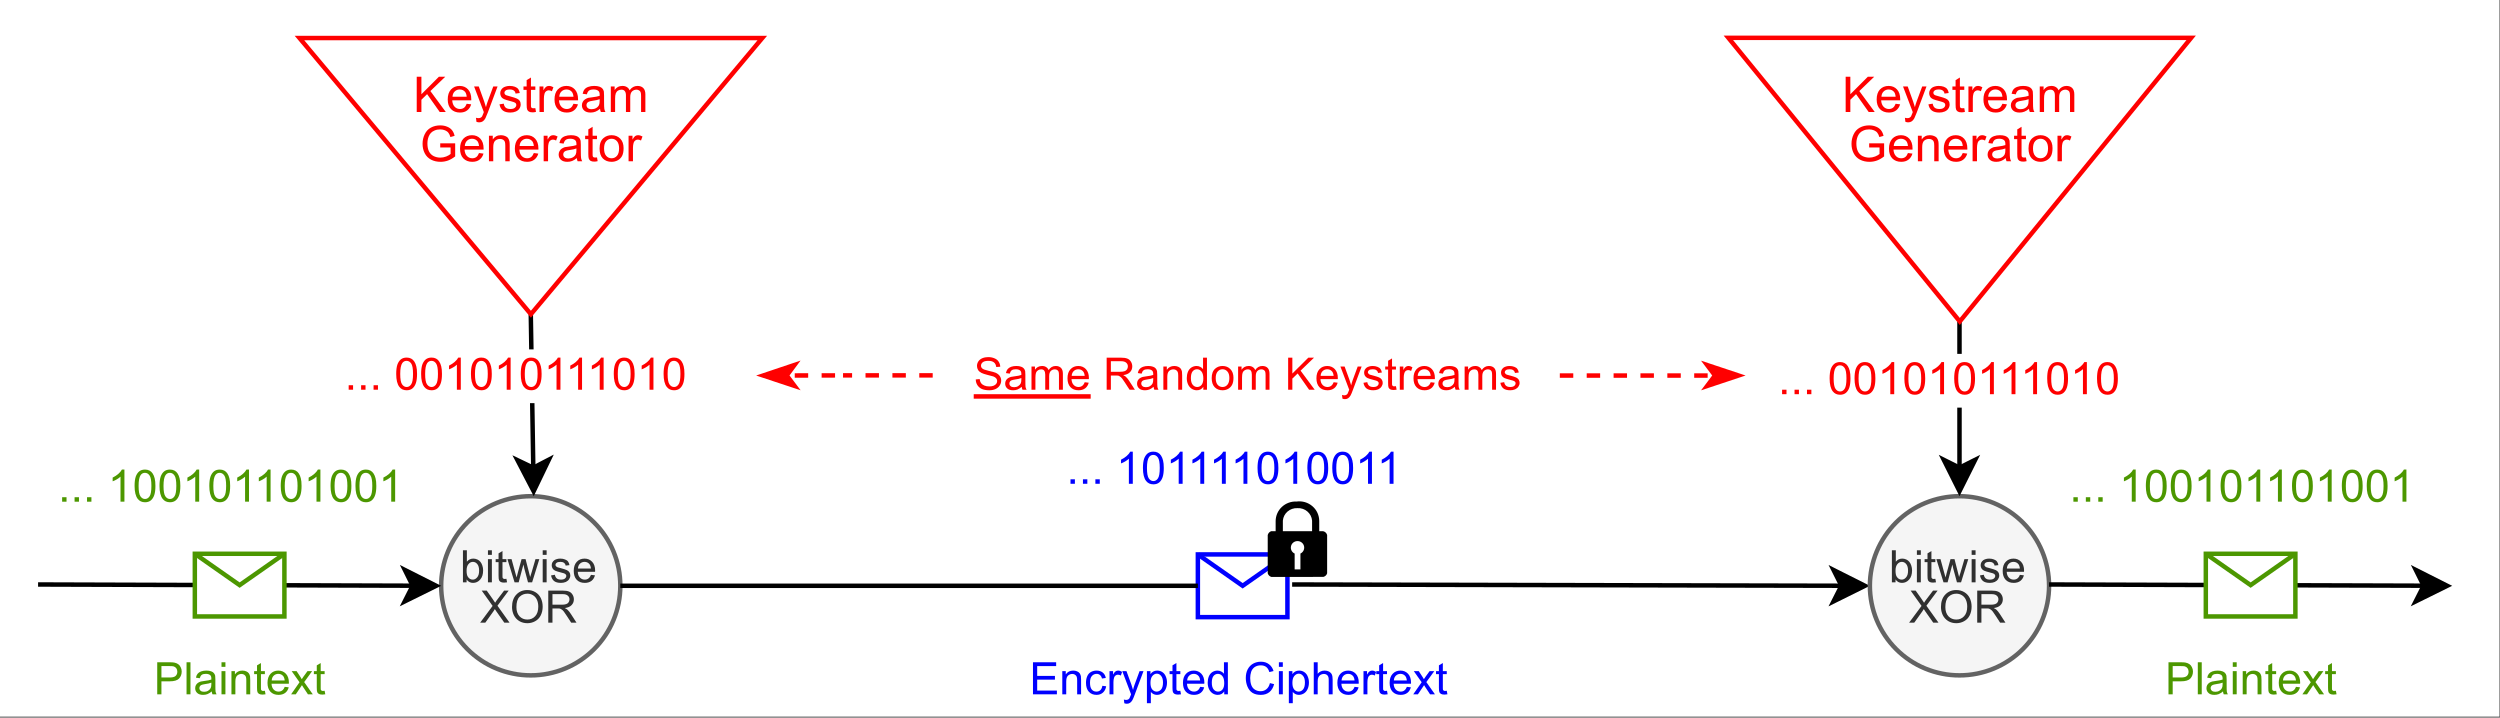 <?xml version="1.0" encoding="UTF-8" standalone="no"?>
<svg 
   width="418.08pt"
   height="120pt"
   viewBox="0 0 418.08 120"
   version="1.2"
   id="svg703"
   xmlns:xlink="http://www.w3.org/1999/xlink"
   xmlns="http://www.w3.org/2000/svg"
   xmlns:svg="http://www.w3.org/2000/svg" content="%3Cmxfile%20host%3D%22app.diagrams.net%22%20modified%3D%222022-05-29T18%3A01%3A34.131Z%22%20agent%3D%225.0%20(Windows)%22%20version%3D%2217.5.0%22%20etag%3D%22iXih-lgD506LZxIMmGHo%22%3E%3Cdiagram%20id%3D%22kPssb5fM4l6qhcQ8jZ3B%22%3E7Vtbc6M2FP41fgyDJBDwuM5lO9PtdKfpTHcfFaMYuhhRkBO7v74SiItA%2BBLDbrpjMpPAASSh8%2Bk7n46UBbrd7D7mJIt%2BYyFNFtAOdwt0t4AQANcTf6RlX1kwCCrDOo9D9VBreIz%2FpcpoK%2Bs2DmmhPcgZS3ic6cYVS1O64pqN5Dl71R97Zolea0bWdGB4XJFkaP0rDnlUWX3otfZfaLyO6poBVt%2B3IfXD6kuKiITstWNC9wt0mzPGq7PN7pYmsvPqfqneexi52zQspyk%2F5QVYvfBCkq36tgXEiXh1mcnW8b36ZPzPVjZpmcQpvYnUt30Qj9hWIMxlJ6b8pihdJe3AznbljfpNcbZWf8vy5fPGKk4t6Cnmr3FB6%2FKe8otK%2B%2FL7H3VJoreqxukNFuastUGtNih6VYBPXCxfo5jTx4ys5J1XgX9hi%2FgmEVdAnJIiqxD5HO9oKBsYJ8ktS1heFoSeXfkj7AXP2TfauYPLQ31Sx14dyq7GihgodSNfaM7pbhQeoAGdGK2UbSjP9%2BIR9YIDbcu2naA%2BPIVwNW4Bxhb0m7sB9qvbr%2B2gcBTQo854qG1EDcN1U2%2BLVHGiwGoGLjIAt%2B%2BTNPwgB7u4WiWkKOKV7oqcbdNQ%2BuBO9hbdxfyLuiPPv0q75aqru13nsbu9uqiqpGGPLQq2zVe1SfUYJ%2Fmacm3QneCGTke6ho6sbTlNCI9f9FaYelfV8JnF5eBTXkbYPehl27U8g5frCqrPVWV2uebMalBwsJqqBwfVlEBpuuwk7DijpKdIadWMrpYm0MODLY4hc1iWJXlQUIv4AfL3QpJuy0oDGtHZpY9agaZP5ElETJ03knidSiQLyFDRtqUc17EISR%2FUjU0chrKMZU4F3ZGnsjwJ0kz2WNmH7nLh3hmIokcodnkcIhAVV1UlbTTrIhodJBbbgpNA9wZpGLoBvRLY83NBL8WLa3TSo7pkOY%2FYmqUkuW%2BtPXJpn%2FnEWKZc%2BjflfK%2F8QLac6Q7vO6kQ%2BOc1n6UspbXtIZYNr8hpwHh%2FRnFa3VCPAVNoUdBGy5AUUdlocBq7eUO%2FjzDZhX72gC3IwW4OZ0AdCLXUEcC5qANfofCjoeAEEgo%2FyP%2FesdBxmgLtBJHzgk1d27Y2PJIN7YSWbfug%2FQdJQ7YRJ7%2FSvfAzJZvi1CAkCJ%2FPF38kwguF5wEGFZ67sliZJtCzLhQaA3YkiA4j2IORN5CzwKRn4QR61p9cz6aiBV%2B6Fx1FKy9bSVteHdG0b9OvlwpTZOsO8vHbpOexeYzvWkF7N3DRXPwRHHdzEZFMnm5oUZR5iK6P2ZbLKfhtk9iwTSTu3AXBYQXX9Z1v9l0H9dAAeuBMI%2BCA7uIbbwYBV9dxKW3riQMzc6u%2BHzD354SID5e8%2Bn4nAqNwOUXwj8Co9rNt%2BXZdXKPWJ4EQwvpgDuZAEJian00ibkbOBvhk0v4%2BSQcMJCW3B5yG6b1jIWM6Lgem5On0ZC475%2BFhIv3j%2BzLQ%2BdBzfQxt3AuDXnAsnXcoElwif8B5%2BTw1XiYXPzMlAaFhPL63JKCDuxLJR6Avkcyp3nPHJ0Z6EtA%2Fq5YJB68pCdgfvN8oX0XKzYPEfRlOaX7%2FQquoWk5l6uUcbQZt61A1zncSGek%2Fi2kRj5kxvH%2FqPfDEOBezu2H85zKrMJQJvXWGJsnXMNRuLRfrrE2xItQq38ryuKBWwlbfJqAebDuWC0Ydj71j1AOQVadfNPbxxpF%2BMvu4BjDMpA8VnQ%2F04X26yvcZF4CB9m2cRWVf%2F7Ri8ciykwcs7AXQdz3giN89hSfQcpAljpMdgHqJzSxkWtGIR2F1XV29rq4KrRocioU%2FbnEVmNKc%2FRRhHpN0nZzglJxxooJWYFS4Tc55gj517MDqSRcHNZZO32FJMYZwYiMLTSFoTQm9s8Y%2BMI98MNXIHxZ0Xiq6ySqfyRFjH%2FCRpjQnXDTgAqZ4l4nrLnWAqWAuZbSr4dzFAtGdGTUeYN47MH24COymtObxFfWxVFm1og7KJXVQ%2Fn3HMmiWxfPDzkcetMosdSBENfBdPasGMBJ3XccFtguRiwC%2B3MHQlEC9KP31lpl2O6tvJ%2FJfu%2FfOS49pM3TTFP29pcz84ODceaJtOgI6lg19AH0PIew7veyq51jQDQQIHcexBQL1SqaboENTxvW6S2dioulsOp11m46e3Z1nm049hv%2BHqtWDnoVQO7L1MedIQu8c%2FjCyC85HaD41a9xueVWzVzU7FfwdfXn%2BnejaN%2B4UHUvx1boWACVrwTUAHVmvCrBcr6qVrtNbk3CD6ZWuKRV8mdKddlH3O%2By19AK9m9%2B6Fuvj4MCwHqz1wNmkpCkP2%2FPpd991UwHtp952M9Vuyeu2m0MKfgRHP8e%2BG%2BO%2ByGtmaa5460Mwb2ZJXLb%2F3Fjhof0XUXT%2FHw%3D%3D%3C%2Fdiagram%3E%3C%2Fmxfile%3E">
  <rect x="0" y="0" width="418.08" height="120" fill="#333333" stroke="none"/>
  <defs
     id="defs142">
    <g
       id="g134">
      <symbol
         overflow="visible"
         id="glyph0-0">
        <path
           style="stroke:none;"
           d=""
           id="path2" />
      </symbol>
      <symbol
         overflow="visible"
         id="glyph0-1">
        <path
           style="stroke:none;"
           d="M 1.094 0 L 0.484 0 L 0.484 -5.359 L 1.141 -5.359 L 1.141 -3.453 C 1.422 -3.797 1.781 -3.969 2.219 -3.969 C 2.445 -3.969 2.664 -3.922 2.875 -3.828 C 3.094 -3.734 3.27 -3.598 3.406 -3.422 C 3.551 -3.242 3.66 -3.031 3.734 -2.781 C 3.816 -2.539 3.859 -2.281 3.859 -2 C 3.859 -1.332 3.691 -0.816 3.359 -0.453 C 3.035 -0.086 2.641 0.094 2.172 0.094 C 1.711 0.094 1.352 -0.098 1.094 -0.484 Z M 1.094 -1.969 C 1.094 -1.5 1.156 -1.164 1.281 -0.969 C 1.488 -0.625 1.77 -0.453 2.125 -0.453 C 2.406 -0.453 2.648 -0.578 2.859 -0.828 C 3.078 -1.078 3.188 -1.445 3.188 -1.938 C 3.188 -2.445 3.082 -2.82 2.875 -3.062 C 2.676 -3.301 2.438 -3.422 2.156 -3.422 C 1.863 -3.422 1.613 -3.297 1.406 -3.047 C 1.195 -2.797 1.094 -2.438 1.094 -1.969 Z M 1.094 -1.969 "
           id="path5" />
      </symbol>
      <symbol
         overflow="visible"
         id="glyph0-2">
        <path
           style="stroke:none;"
           d="M 0.5 -4.594 L 0.5 -5.359 L 1.156 -5.359 L 1.156 -4.594 Z M 0.5 0 L 0.5 -3.875 L 1.156 -3.875 L 1.156 0 Z M 0.5 0 "
           id="path8" />
      </symbol>
      <symbol
         overflow="visible"
         id="glyph0-3">
        <path
           style="stroke:none;"
           d="M 1.922 -0.594 L 2.031 0 C 1.844 0.031 1.676 0.047 1.531 0.047 C 1.289 0.047 1.102 0.008 0.969 -0.062 C 0.844 -0.133 0.75 -0.234 0.688 -0.359 C 0.633 -0.484 0.609 -0.742 0.609 -1.141 L 0.609 -3.375 L 0.125 -3.375 L 0.125 -3.875 L 0.609 -3.875 L 0.609 -4.844 L 1.266 -5.234 L 1.266 -3.875 L 1.922 -3.875 L 1.922 -3.375 L 1.266 -3.375 L 1.266 -1.094 C 1.266 -0.906 1.273 -0.785 1.297 -0.734 C 1.328 -0.68 1.367 -0.641 1.422 -0.609 C 1.473 -0.578 1.547 -0.562 1.641 -0.562 C 1.711 -0.562 1.805 -0.57 1.922 -0.594 Z M 1.922 -0.594 "
           id="path11" />
      </symbol>
      <symbol
         overflow="visible"
         id="glyph0-4">
        <path
           style="stroke:none;"
           d="M 1.203 0 L 0.016 -3.875 L 0.703 -3.875 L 1.312 -1.641 L 1.547 -0.812 C 1.555 -0.852 1.625 -1.117 1.75 -1.609 L 2.375 -3.875 L 3.047 -3.875 L 3.625 -1.625 L 3.812 -0.891 L 4.047 -1.641 L 4.703 -3.875 L 5.344 -3.875 L 4.141 0 L 3.453 0 L 2.828 -2.328 L 2.688 -2.984 L 1.891 0 Z M 1.203 0 "
           id="path14" />
      </symbol>
      <symbol
         overflow="visible"
         id="glyph0-5">
        <path
           style="stroke:none;"
           d="M 0.234 -1.156 L 0.875 -1.266 C 0.914 -1.004 1.02 -0.801 1.188 -0.656 C 1.352 -0.52 1.586 -0.453 1.891 -0.453 C 2.191 -0.453 2.414 -0.516 2.562 -0.641 C 2.707 -0.766 2.781 -0.91 2.781 -1.078 C 2.781 -1.223 2.711 -1.336 2.578 -1.422 C 2.492 -1.484 2.27 -1.555 1.906 -1.641 C 1.426 -1.766 1.094 -1.867 0.906 -1.953 C 0.719 -2.047 0.578 -2.172 0.484 -2.328 C 0.391 -2.484 0.344 -2.656 0.344 -2.844 C 0.344 -3.02 0.379 -3.18 0.453 -3.328 C 0.535 -3.473 0.645 -3.598 0.781 -3.703 C 0.883 -3.773 1.023 -3.836 1.203 -3.891 C 1.379 -3.941 1.566 -3.969 1.766 -3.969 C 2.066 -3.969 2.332 -3.922 2.562 -3.828 C 2.801 -3.742 2.973 -3.625 3.078 -3.469 C 3.191 -3.32 3.27 -3.125 3.312 -2.875 L 2.672 -2.797 C 2.641 -2.992 2.551 -3.145 2.406 -3.25 C 2.27 -3.363 2.07 -3.422 1.812 -3.422 C 1.508 -3.422 1.289 -3.367 1.156 -3.266 C 1.031 -3.172 0.969 -3.055 0.969 -2.922 C 0.969 -2.836 1 -2.766 1.062 -2.703 C 1.113 -2.629 1.195 -2.566 1.312 -2.516 C 1.375 -2.492 1.566 -2.441 1.891 -2.359 C 2.359 -2.234 2.68 -2.129 2.859 -2.047 C 3.047 -1.961 3.191 -1.844 3.297 -1.688 C 3.398 -1.539 3.453 -1.359 3.453 -1.141 C 3.453 -0.922 3.383 -0.711 3.25 -0.516 C 3.125 -0.328 2.941 -0.176 2.703 -0.062 C 2.461 0.039 2.191 0.094 1.891 0.094 C 1.391 0.094 1.004 -0.008 0.734 -0.219 C 0.473 -0.438 0.305 -0.75 0.234 -1.156 Z M 0.234 -1.156 "
           id="path17" />
      </symbol>
      <symbol
         overflow="visible"
         id="glyph0-6">
        <path
           style="stroke:none;"
           d="M 3.156 -1.25 L 3.828 -1.172 C 3.723 -0.766 3.523 -0.453 3.234 -0.234 C 2.941 -0.016 2.57 0.094 2.125 0.094 C 1.551 0.094 1.098 -0.082 0.766 -0.438 C 0.441 -0.789 0.281 -1.281 0.281 -1.906 C 0.281 -2.562 0.445 -3.066 0.781 -3.422 C 1.113 -3.785 1.551 -3.969 2.094 -3.969 C 2.602 -3.969 3.023 -3.789 3.359 -3.438 C 3.691 -3.082 3.859 -2.586 3.859 -1.953 C 3.859 -1.91 3.852 -1.848 3.844 -1.766 L 0.953 -1.766 C 0.973 -1.348 1.094 -1.023 1.312 -0.797 C 1.531 -0.566 1.801 -0.453 2.125 -0.453 C 2.363 -0.453 2.566 -0.516 2.734 -0.641 C 2.91 -0.766 3.051 -0.969 3.156 -1.25 Z M 0.984 -2.312 L 3.156 -2.312 C 3.125 -2.633 3.039 -2.879 2.906 -3.047 C 2.695 -3.297 2.426 -3.422 2.094 -3.422 C 1.789 -3.422 1.535 -3.32 1.328 -3.125 C 1.117 -2.926 1.004 -2.656 0.984 -2.312 Z M 0.984 -2.312 "
           id="path20" />
      </symbol>
      <symbol
         overflow="visible"
         id="glyph0-7">
        <path
           style="stroke:none;"
           d=""
           id="path23" />
      </symbol>
      <symbol
         overflow="visible"
         id="glyph0-8">
        <path
           style="stroke:none;"
           d="M 0.031 0 L 2.109 -2.797 L 0.281 -5.359 L 1.125 -5.359 L 2.094 -3.984 C 2.289 -3.703 2.438 -3.484 2.531 -3.328 C 2.645 -3.523 2.785 -3.727 2.953 -3.938 L 4.031 -5.359 L 4.797 -5.359 L 2.922 -2.828 L 4.938 0 L 4.062 0 L 2.719 -1.906 C 2.645 -2.02 2.566 -2.141 2.484 -2.266 C 2.367 -2.078 2.285 -1.945 2.234 -1.875 L 0.891 0 Z M 0.031 0 "
           id="path26" />
      </symbol>
      <symbol
         overflow="visible"
         id="glyph0-9">
        <path
           style="stroke:none;"
           d="M 0.359 -2.609 C 0.359 -3.492 0.598 -4.188 1.078 -4.688 C 1.555 -5.195 2.172 -5.453 2.922 -5.453 C 3.422 -5.453 3.867 -5.332 4.266 -5.094 C 4.66 -4.863 4.961 -4.535 5.172 -4.109 C 5.379 -3.68 5.484 -3.203 5.484 -2.672 C 5.484 -2.129 5.375 -1.641 5.156 -1.203 C 4.938 -0.773 4.625 -0.453 4.219 -0.234 C 3.82 -0.016 3.391 0.094 2.922 0.094 C 2.422 0.094 1.969 -0.023 1.562 -0.266 C 1.164 -0.516 0.863 -0.848 0.656 -1.266 C 0.457 -1.691 0.359 -2.141 0.359 -2.609 Z M 1.094 -2.594 C 1.094 -1.945 1.266 -1.438 1.609 -1.062 C 1.961 -0.695 2.398 -0.516 2.922 -0.516 C 3.453 -0.516 3.891 -0.703 4.234 -1.078 C 4.578 -1.453 4.75 -1.984 4.75 -2.672 C 4.75 -3.109 4.676 -3.488 4.531 -3.812 C 4.383 -4.145 4.164 -4.398 3.875 -4.578 C 3.594 -4.754 3.281 -4.844 2.938 -4.844 C 2.426 -4.844 1.988 -4.672 1.625 -4.328 C 1.27 -3.984 1.094 -3.406 1.094 -2.594 Z M 1.094 -2.594 "
           id="path29" />
      </symbol>
      <symbol
         overflow="visible"
         id="glyph0-10">
        <path
           style="stroke:none;"
           d="M 0.594 0 L 0.594 -5.359 L 2.969 -5.359 C 3.445 -5.359 3.805 -5.305 4.047 -5.203 C 4.297 -5.109 4.492 -4.941 4.641 -4.703 C 4.797 -4.461 4.875 -4.191 4.875 -3.891 C 4.875 -3.516 4.75 -3.195 4.5 -2.938 C 4.258 -2.676 3.879 -2.508 3.359 -2.438 C 3.547 -2.344 3.691 -2.254 3.797 -2.172 C 3.992 -1.984 4.188 -1.742 4.375 -1.453 L 5.312 0 L 4.422 0 L 3.703 -1.109 C 3.504 -1.43 3.336 -1.676 3.203 -1.844 C 3.066 -2.02 2.941 -2.141 2.828 -2.203 C 2.723 -2.273 2.617 -2.328 2.516 -2.359 C 2.43 -2.367 2.301 -2.375 2.125 -2.375 L 1.297 -2.375 L 1.297 0 Z M 1.297 -3 L 2.828 -3 C 3.148 -3 3.398 -3.031 3.578 -3.094 C 3.766 -3.156 3.906 -3.258 4 -3.406 C 4.094 -3.562 4.141 -3.723 4.141 -3.891 C 4.141 -4.148 4.047 -4.359 3.859 -4.516 C 3.68 -4.68 3.395 -4.766 3 -4.766 L 1.297 -4.766 Z M 1.297 -3 "
           id="path32" />
      </symbol>
      <symbol
         overflow="visible"
         id="glyph0-11">
        <path
           style="stroke:none;"
           d="M 0.688 0 L 0.688 -0.75 L 1.422 -0.75 L 1.422 0 Z M 0.688 0 "
           id="path35" />
      </symbol>
      <symbol
         overflow="visible"
         id="glyph0-12">
        <path
           style="stroke:none;"
           d="M 0.312 -2.641 C 0.312 -3.273 0.375 -3.785 0.5 -4.172 C 0.633 -4.555 0.828 -4.852 1.078 -5.062 C 1.336 -5.27 1.664 -5.375 2.062 -5.375 C 2.344 -5.375 2.594 -5.316 2.812 -5.203 C 3.031 -5.086 3.207 -4.922 3.344 -4.703 C 3.488 -4.484 3.598 -4.219 3.672 -3.906 C 3.754 -3.594 3.797 -3.172 3.797 -2.641 C 3.797 -2.016 3.734 -1.508 3.609 -1.125 C 3.484 -0.738 3.289 -0.438 3.031 -0.219 C 2.77 -0.008 2.445 0.094 2.062 0.094 C 1.539 0.094 1.133 -0.094 0.844 -0.469 C 0.488 -0.914 0.312 -1.641 0.312 -2.641 Z M 0.984 -2.641 C 0.984 -1.766 1.086 -1.18 1.297 -0.891 C 1.504 -0.598 1.758 -0.453 2.062 -0.453 C 2.363 -0.453 2.613 -0.598 2.812 -0.891 C 3.02 -1.18 3.125 -1.766 3.125 -2.641 C 3.125 -3.523 3.02 -4.109 2.812 -4.391 C 2.613 -4.68 2.359 -4.828 2.047 -4.828 C 1.742 -4.828 1.504 -4.703 1.328 -4.453 C 1.098 -4.129 0.984 -3.523 0.984 -2.641 Z M 0.984 -2.641 "
           id="path38" />
      </symbol>
      <symbol
         overflow="visible"
         id="glyph0-13">
        <path
           style="stroke:none;"
           d="M 2.781 0 L 2.125 0 L 2.125 -4.188 C 1.969 -4.039 1.758 -3.891 1.5 -3.734 C 1.25 -3.586 1.02 -3.477 0.812 -3.406 L 0.812 -4.031 C 1.176 -4.207 1.492 -4.414 1.766 -4.656 C 2.047 -4.906 2.242 -5.145 2.359 -5.375 L 2.781 -5.375 Z M 2.781 0 "
           id="path41" />
      </symbol>
      <symbol
         overflow="visible"
         id="glyph0-14">
        <path
           style="stroke:none;"
           d="M 0.344 -1.719 L 1 -1.781 C 1.031 -1.508 1.102 -1.285 1.219 -1.109 C 1.344 -0.941 1.523 -0.805 1.766 -0.703 C 2.004 -0.598 2.281 -0.547 2.594 -0.547 C 2.863 -0.547 3.098 -0.582 3.297 -0.656 C 3.504 -0.738 3.66 -0.848 3.766 -0.984 C 3.867 -1.129 3.922 -1.285 3.922 -1.453 C 3.922 -1.617 3.867 -1.766 3.766 -1.891 C 3.672 -2.016 3.508 -2.125 3.281 -2.219 C 3.145 -2.27 2.828 -2.352 2.328 -2.469 C 1.836 -2.594 1.492 -2.707 1.297 -2.812 C 1.047 -2.938 0.859 -3.098 0.734 -3.297 C 0.609 -3.504 0.547 -3.727 0.547 -3.969 C 0.547 -4.238 0.617 -4.488 0.766 -4.719 C 0.922 -4.957 1.145 -5.141 1.438 -5.266 C 1.738 -5.391 2.066 -5.453 2.422 -5.453 C 2.816 -5.453 3.164 -5.383 3.469 -5.25 C 3.781 -5.125 4.016 -4.938 4.172 -4.688 C 4.336 -4.438 4.426 -4.156 4.438 -3.844 L 3.766 -3.797 C 3.723 -4.141 3.598 -4.395 3.391 -4.562 C 3.18 -4.738 2.867 -4.828 2.453 -4.828 C 2.023 -4.828 1.711 -4.75 1.516 -4.594 C 1.316 -4.438 1.219 -4.242 1.219 -4.016 C 1.219 -3.828 1.289 -3.672 1.438 -3.547 C 1.57 -3.422 1.926 -3.289 2.5 -3.156 C 3.07 -3.031 3.469 -2.922 3.688 -2.828 C 4 -2.68 4.227 -2.492 4.375 -2.266 C 4.52 -2.047 4.594 -1.797 4.594 -1.516 C 4.594 -1.223 4.508 -0.953 4.344 -0.703 C 4.188 -0.453 3.953 -0.254 3.641 -0.109 C 3.336 0.023 3 0.094 2.625 0.094 C 2.133 0.094 1.723 0.023 1.391 -0.109 C 1.066 -0.254 0.812 -0.469 0.625 -0.75 C 0.438 -1.039 0.344 -1.363 0.344 -1.719 Z M 0.344 -1.719 "
           id="path44" />
      </symbol>
      <symbol
         overflow="visible"
         id="glyph0-15">
        <path
           style="stroke:none;"
           d="M 3.031 -0.484 C 2.781 -0.273 2.539 -0.125 2.312 -0.031 C 2.094 0.051 1.852 0.094 1.594 0.094 C 1.164 0.094 0.836 -0.008 0.609 -0.219 C 0.379 -0.426 0.266 -0.691 0.266 -1.016 C 0.266 -1.211 0.305 -1.391 0.391 -1.547 C 0.484 -1.703 0.598 -1.828 0.734 -1.922 C 0.879 -2.016 1.039 -2.086 1.219 -2.141 C 1.344 -2.172 1.535 -2.203 1.797 -2.234 C 2.328 -2.297 2.719 -2.375 2.969 -2.469 C 2.969 -2.551 2.969 -2.609 2.969 -2.641 C 2.969 -2.898 2.906 -3.086 2.781 -3.203 C 2.613 -3.348 2.367 -3.422 2.047 -3.422 C 1.734 -3.422 1.504 -3.363 1.359 -3.25 C 1.211 -3.145 1.102 -2.957 1.031 -2.688 L 0.391 -2.781 C 0.441 -3.051 0.535 -3.27 0.672 -3.438 C 0.805 -3.602 1 -3.734 1.25 -3.828 C 1.508 -3.922 1.805 -3.969 2.141 -3.969 C 2.461 -3.969 2.727 -3.926 2.938 -3.844 C 3.145 -3.77 3.297 -3.672 3.391 -3.547 C 3.492 -3.43 3.566 -3.285 3.609 -3.109 C 3.629 -2.992 3.641 -2.789 3.641 -2.5 L 3.641 -1.625 C 3.641 -1.008 3.648 -0.617 3.672 -0.453 C 3.703 -0.297 3.758 -0.145 3.844 0 L 3.156 0 C 3.094 -0.133 3.051 -0.297 3.031 -0.484 Z M 2.969 -1.953 C 2.727 -1.848 2.367 -1.766 1.891 -1.703 C 1.617 -1.66 1.426 -1.613 1.312 -1.562 C 1.207 -1.52 1.125 -1.453 1.062 -1.359 C 1 -1.266 0.969 -1.16 0.969 -1.047 C 0.969 -0.867 1.035 -0.719 1.172 -0.594 C 1.305 -0.477 1.5 -0.422 1.75 -0.422 C 2.008 -0.422 2.234 -0.477 2.422 -0.594 C 2.617 -0.707 2.766 -0.859 2.859 -1.047 C 2.93 -1.191 2.969 -1.41 2.969 -1.703 Z M 2.969 -1.953 "
           id="path47" />
      </symbol>
      <symbol
         overflow="visible"
         id="glyph0-16">
        <path
           style="stroke:none;"
           d="M 0.5 0 L 0.5 -3.875 L 1.078 -3.875 L 1.078 -3.344 C 1.203 -3.531 1.363 -3.68 1.562 -3.797 C 1.77 -3.91 2.004 -3.969 2.266 -3.969 C 2.547 -3.969 2.773 -3.906 2.953 -3.781 C 3.141 -3.664 3.273 -3.5 3.359 -3.281 C 3.66 -3.738 4.055 -3.969 4.547 -3.969 C 4.93 -3.969 5.227 -3.859 5.438 -3.641 C 5.645 -3.43 5.75 -3.109 5.75 -2.672 L 5.75 0 L 5.094 0 L 5.094 -2.438 C 5.094 -2.707 5.07 -2.898 5.031 -3.016 C 4.988 -3.129 4.91 -3.223 4.797 -3.297 C 4.691 -3.367 4.562 -3.406 4.406 -3.406 C 4.133 -3.406 3.906 -3.312 3.719 -3.125 C 3.539 -2.945 3.453 -2.656 3.453 -2.25 L 3.453 0 L 2.797 0 L 2.797 -2.516 C 2.797 -2.805 2.742 -3.023 2.641 -3.172 C 2.535 -3.328 2.359 -3.406 2.109 -3.406 C 1.922 -3.406 1.75 -3.352 1.594 -3.25 C 1.438 -3.156 1.32 -3.016 1.25 -2.828 C 1.188 -2.641 1.156 -2.367 1.156 -2.016 L 1.156 0 Z M 0.5 0 "
           id="path50" />
      </symbol>
      <symbol
         overflow="visible"
         id="glyph0-17">
        <path
           style="stroke:none;"
           d="M 0.5 0 L 0.5 -3.875 L 1.078 -3.875 L 1.078 -3.328 C 1.367 -3.754 1.785 -3.969 2.328 -3.969 C 2.555 -3.969 2.77 -3.926 2.969 -3.844 C 3.164 -3.758 3.312 -3.648 3.406 -3.516 C 3.5 -3.379 3.566 -3.219 3.609 -3.031 C 3.629 -2.906 3.641 -2.691 3.641 -2.391 L 3.641 0 L 2.984 0 L 2.984 -2.359 C 2.984 -2.629 2.957 -2.828 2.906 -2.953 C 2.852 -3.086 2.758 -3.195 2.625 -3.281 C 2.5 -3.363 2.352 -3.406 2.188 -3.406 C 1.906 -3.406 1.66 -3.312 1.453 -3.125 C 1.254 -2.945 1.156 -2.613 1.156 -2.125 L 1.156 0 Z M 0.5 0 "
           id="path53" />
      </symbol>
      <symbol
         overflow="visible"
         id="glyph0-18">
        <path
           style="stroke:none;"
           d="M 3.016 0 L 3.016 -0.484 C 2.766 -0.098 2.398 0.094 1.922 0.094 C 1.617 0.094 1.336 0.008 1.078 -0.156 C 0.816 -0.332 0.613 -0.57 0.469 -0.875 C 0.32 -1.188 0.25 -1.539 0.25 -1.938 C 0.25 -2.32 0.312 -2.672 0.438 -2.984 C 0.57 -3.305 0.77 -3.551 1.031 -3.719 C 1.289 -3.883 1.578 -3.969 1.891 -3.969 C 2.129 -3.969 2.336 -3.914 2.516 -3.812 C 2.703 -3.719 2.852 -3.594 2.969 -3.438 L 2.969 -5.359 L 3.625 -5.359 L 3.625 0 Z M 0.938 -1.938 C 0.938 -1.438 1.039 -1.062 1.25 -0.812 C 1.457 -0.57 1.703 -0.453 1.984 -0.453 C 2.273 -0.453 2.52 -0.566 2.719 -0.797 C 2.914 -1.035 3.016 -1.395 3.016 -1.875 C 3.016 -2.406 2.91 -2.797 2.703 -3.047 C 2.504 -3.297 2.254 -3.422 1.953 -3.422 C 1.66 -3.422 1.414 -3.301 1.219 -3.062 C 1.031 -2.82 0.938 -2.445 0.938 -1.938 Z M 0.938 -1.938 "
           id="path56" />
      </symbol>
      <symbol
         overflow="visible"
         id="glyph0-19">
        <path
           style="stroke:none;"
           d="M 0.25 -1.938 C 0.25 -2.656 0.445 -3.188 0.844 -3.531 C 1.176 -3.82 1.582 -3.969 2.062 -3.969 C 2.602 -3.969 3.039 -3.789 3.375 -3.438 C 3.719 -3.094 3.891 -2.613 3.891 -2 C 3.891 -1.5 3.812 -1.102 3.656 -0.812 C 3.508 -0.531 3.289 -0.305 3 -0.141 C 2.719 0.016 2.406 0.094 2.062 0.094 C 1.52 0.094 1.082 -0.078 0.75 -0.422 C 0.414 -0.773 0.25 -1.281 0.25 -1.938 Z M 0.922 -1.938 C 0.922 -1.438 1.031 -1.062 1.25 -0.812 C 1.469 -0.57 1.738 -0.453 2.062 -0.453 C 2.395 -0.453 2.664 -0.578 2.875 -0.828 C 3.094 -1.078 3.203 -1.457 3.203 -1.969 C 3.203 -2.445 3.094 -2.805 2.875 -3.047 C 2.656 -3.297 2.383 -3.422 2.062 -3.422 C 1.738 -3.422 1.469 -3.297 1.25 -3.047 C 1.031 -2.805 0.922 -2.438 0.922 -1.938 Z M 0.922 -1.938 "
           id="path59" />
      </symbol>
      <symbol
         overflow="visible"
         id="glyph0-20">
        <path
           style="stroke:none;"
           d="M 0.547 0 L 0.547 -5.359 L 1.25 -5.359 L 1.25 -2.703 L 3.922 -5.359 L 4.875 -5.359 L 2.625 -3.188 L 4.984 0 L 4.047 0 L 2.141 -2.719 L 1.25 -1.859 L 1.25 0 Z M 0.547 0 "
           id="path62" />
      </symbol>
      <symbol
         overflow="visible"
         id="glyph0-21">
        <path
           style="stroke:none;"
           d="M 0.469 1.5 L 0.391 0.875 C 0.535 0.914 0.66 0.938 0.766 0.938 C 0.91 0.938 1.023 0.91 1.109 0.859 C 1.203 0.816 1.273 0.75 1.328 0.656 C 1.367 0.594 1.438 0.43 1.531 0.172 C 1.539 0.129 1.562 0.07 1.594 0 L 0.125 -3.875 L 0.828 -3.875 L 1.641 -1.641 C 1.742 -1.348 1.836 -1.047 1.922 -0.734 C 1.992 -1.035 2.082 -1.332 2.188 -1.625 L 3.016 -3.875 L 3.672 -3.875 L 2.203 0.062 C 2.047 0.488 1.922 0.785 1.828 0.953 C 1.711 1.16 1.578 1.316 1.422 1.422 C 1.273 1.523 1.098 1.578 0.891 1.578 C 0.766 1.578 0.625 1.551 0.469 1.5 Z M 0.469 1.5 "
           id="path65" />
      </symbol>
      <symbol
         overflow="visible"
         id="glyph0-22">
        <path
           style="stroke:none;"
           d="M 0.484 0 L 0.484 -3.875 L 1.078 -3.875 L 1.078 -3.297 C 1.223 -3.566 1.359 -3.742 1.484 -3.828 C 1.617 -3.922 1.766 -3.969 1.922 -3.969 C 2.141 -3.969 2.363 -3.895 2.594 -3.75 L 2.375 -3.141 C 2.207 -3.234 2.047 -3.281 1.891 -3.281 C 1.742 -3.281 1.613 -3.238 1.5 -3.156 C 1.383 -3.07 1.301 -2.953 1.25 -2.797 C 1.176 -2.566 1.141 -2.312 1.141 -2.031 L 1.141 0 Z M 0.484 0 "
           id="path68" />
      </symbol>
      <symbol
         overflow="visible"
         id="glyph0-23">
        <path
           style="stroke:none;"
           d="M 0.578 0 L 0.578 -5.359 L 2.594 -5.359 C 2.945 -5.359 3.219 -5.344 3.406 -5.312 C 3.676 -5.258 3.898 -5.172 4.078 -5.047 C 4.254 -4.93 4.395 -4.758 4.5 -4.531 C 4.613 -4.312 4.672 -4.07 4.672 -3.812 C 4.672 -3.352 4.523 -2.961 4.234 -2.641 C 3.941 -2.328 3.414 -2.172 2.656 -2.172 L 1.281 -2.172 L 1.281 0 Z M 1.281 -2.812 L 2.672 -2.812 C 3.129 -2.812 3.453 -2.895 3.641 -3.062 C 3.836 -3.238 3.938 -3.477 3.938 -3.781 C 3.938 -4.008 3.879 -4.203 3.766 -4.359 C 3.648 -4.516 3.5 -4.617 3.312 -4.672 C 3.195 -4.703 2.977 -4.719 2.656 -4.719 L 1.281 -4.719 Z M 1.281 -2.812 "
           id="path71" />
      </symbol>
      <symbol
         overflow="visible"
         id="glyph0-24">
        <path
           style="stroke:none;"
           d="M 0.484 0 L 0.484 -5.359 L 1.141 -5.359 L 1.141 0 Z M 0.484 0 "
           id="path74" />
      </symbol>
      <symbol
         overflow="visible"
         id="glyph0-25">
        <path
           style="stroke:none;"
           d="M 0.062 0 L 1.469 -2.016 L 0.156 -3.875 L 0.984 -3.875 L 1.578 -2.969 C 1.691 -2.801 1.781 -2.656 1.844 -2.531 C 1.957 -2.695 2.055 -2.844 2.141 -2.969 L 2.797 -3.875 L 3.578 -3.875 L 2.25 -2.047 L 3.688 0 L 2.875 0 L 2.078 -1.203 L 1.875 -1.531 L 0.844 0 Z M 0.062 0 "
           id="path77" />
      </symbol>
      <symbol
         overflow="visible"
         id="glyph0-26">
        <path
           style="stroke:none;"
           d="M 0.594 0 L 0.594 -5.359 L 4.469 -5.359 L 4.469 -4.719 L 1.297 -4.719 L 1.297 -3.078 L 4.266 -3.078 L 4.266 -2.453 L 1.297 -2.453 L 1.297 -0.625 L 4.594 -0.625 L 4.594 0 Z M 0.594 0 "
           id="path80" />
      </symbol>
      <symbol
         overflow="visible"
         id="glyph0-27">
        <path
           style="stroke:none;"
           d="M 3.031 -1.422 L 3.672 -1.344 C 3.598 -0.895 3.414 -0.539 3.125 -0.281 C 2.832 -0.031 2.477 0.094 2.062 0.094 C 1.531 0.094 1.102 -0.078 0.781 -0.422 C 0.457 -0.773 0.297 -1.273 0.297 -1.922 C 0.297 -2.336 0.363 -2.703 0.5 -3.016 C 0.633 -3.336 0.844 -3.578 1.125 -3.734 C 1.414 -3.891 1.727 -3.969 2.062 -3.969 C 2.477 -3.969 2.82 -3.859 3.094 -3.641 C 3.363 -3.43 3.535 -3.129 3.609 -2.734 L 2.969 -2.641 C 2.906 -2.898 2.797 -3.094 2.641 -3.219 C 2.492 -3.352 2.312 -3.422 2.094 -3.422 C 1.758 -3.422 1.488 -3.301 1.281 -3.062 C 1.07 -2.832 0.969 -2.457 0.969 -1.938 C 0.969 -1.414 1.066 -1.035 1.266 -0.797 C 1.461 -0.566 1.723 -0.453 2.047 -0.453 C 2.305 -0.453 2.52 -0.531 2.688 -0.688 C 2.863 -0.844 2.977 -1.086 3.031 -1.422 Z M 3.031 -1.422 "
           id="path83" />
      </symbol>
      <symbol
         overflow="visible"
         id="glyph0-28">
        <path
           style="stroke:none;"
           d="M 0.5 1.484 L 0.5 -3.875 L 1.094 -3.875 L 1.094 -3.375 C 1.227 -3.57 1.383 -3.719 1.562 -3.812 C 1.75 -3.914 1.969 -3.969 2.219 -3.969 C 2.551 -3.969 2.844 -3.879 3.094 -3.703 C 3.344 -3.535 3.531 -3.297 3.656 -2.984 C 3.789 -2.68 3.859 -2.344 3.859 -1.969 C 3.859 -1.57 3.785 -1.211 3.641 -0.891 C 3.504 -0.578 3.301 -0.332 3.031 -0.156 C 2.758 0.008 2.473 0.094 2.172 0.094 C 1.953 0.094 1.754 0.047 1.578 -0.047 C 1.398 -0.141 1.258 -0.258 1.156 -0.406 L 1.156 1.484 Z M 1.094 -1.922 C 1.094 -1.422 1.191 -1.051 1.391 -0.812 C 1.598 -0.57 1.844 -0.453 2.125 -0.453 C 2.414 -0.453 2.664 -0.57 2.875 -0.812 C 3.082 -1.062 3.188 -1.445 3.188 -1.969 C 3.188 -2.469 3.082 -2.836 2.875 -3.078 C 2.676 -3.328 2.438 -3.453 2.156 -3.453 C 1.875 -3.453 1.625 -3.32 1.406 -3.062 C 1.195 -2.801 1.094 -2.422 1.094 -1.922 Z M 1.094 -1.922 "
           id="path86" />
      </symbol>
      <symbol
         overflow="visible"
         id="glyph0-29">
        <path
           style="stroke:none;"
           d="M 4.406 -1.875 L 5.109 -1.703 C 4.961 -1.117 4.695 -0.672 4.312 -0.359 C 3.926 -0.055 3.453 0.094 2.891 0.094 C 2.316 0.094 1.848 -0.02 1.484 -0.25 C 1.117 -0.488 0.844 -0.832 0.656 -1.281 C 0.469 -1.727 0.375 -2.207 0.375 -2.719 C 0.375 -3.281 0.477 -3.766 0.688 -4.172 C 0.906 -4.586 1.207 -4.906 1.594 -5.125 C 1.988 -5.344 2.426 -5.453 2.906 -5.453 C 3.438 -5.453 3.883 -5.312 4.25 -5.031 C 4.613 -4.758 4.867 -4.379 5.016 -3.891 L 4.312 -3.719 C 4.195 -4.113 4.02 -4.398 3.781 -4.578 C 3.539 -4.754 3.242 -4.844 2.891 -4.844 C 2.473 -4.844 2.125 -4.742 1.844 -4.547 C 1.57 -4.348 1.379 -4.082 1.266 -3.75 C 1.16 -3.414 1.109 -3.07 1.109 -2.719 C 1.109 -2.27 1.172 -1.875 1.297 -1.531 C 1.43 -1.188 1.641 -0.93 1.922 -0.766 C 2.203 -0.598 2.504 -0.516 2.828 -0.516 C 3.223 -0.516 3.555 -0.629 3.828 -0.859 C 4.109 -1.086 4.301 -1.426 4.406 -1.875 Z M 4.406 -1.875 "
           id="path89" />
      </symbol>
      <symbol
         overflow="visible"
         id="glyph0-30">
        <path
           style="stroke:none;"
           d="M 0.5 0 L 0.5 -5.359 L 1.156 -5.359 L 1.156 -3.438 C 1.457 -3.789 1.844 -3.969 2.312 -3.969 C 2.602 -3.969 2.852 -3.91 3.062 -3.797 C 3.27 -3.68 3.422 -3.523 3.516 -3.328 C 3.609 -3.129 3.656 -2.836 3.656 -2.453 L 3.656 0 L 3 0 L 3 -2.453 C 3 -2.785 2.926 -3.023 2.781 -3.172 C 2.633 -3.328 2.43 -3.406 2.172 -3.406 C 1.984 -3.406 1.801 -3.352 1.625 -3.25 C 1.457 -3.145 1.336 -3.004 1.266 -2.828 C 1.191 -2.66 1.156 -2.426 1.156 -2.125 L 1.156 0 Z M 0.5 0 "
           id="path92" />
      </symbol>
      <symbol
         overflow="visible"
         id="glyph1-0">
        <path
           style="stroke:none;"
           d=""
           id="path95" />
      </symbol>
      <symbol
         overflow="visible"
         id="glyph1-1">
        <path
           style="stroke:none;"
           d="M 0.609 0 L 0.609 -5.891 L 1.391 -5.891 L 1.391 -2.969 L 4.312 -5.891 L 5.375 -5.891 L 2.891 -3.5 L 5.469 0 L 4.453 0 L 2.344 -2.984 L 1.391 -2.047 L 1.391 0 Z M 0.609 0 "
           id="path98" />
      </symbol>
      <symbol
         overflow="visible"
         id="glyph1-2">
        <path
           style="stroke:none;"
           d="M 3.469 -1.375 L 4.219 -1.281 C 4.094 -0.844 3.867 -0.504 3.547 -0.266 C 3.234 -0.023 2.832 0.094 2.344 0.094 C 1.719 0.094 1.219 -0.098 0.844 -0.484 C 0.477 -0.867 0.297 -1.406 0.297 -2.094 C 0.297 -2.812 0.477 -3.367 0.844 -3.766 C 1.219 -4.16 1.703 -4.359 2.297 -4.359 C 2.867 -4.359 3.332 -4.164 3.688 -3.781 C 4.051 -3.395 4.234 -2.848 4.234 -2.141 C 4.234 -2.098 4.234 -2.035 4.234 -1.953 L 1.047 -1.953 C 1.078 -1.484 1.211 -1.125 1.453 -0.875 C 1.691 -0.625 1.988 -0.5 2.344 -0.5 C 2.602 -0.5 2.828 -0.566 3.016 -0.703 C 3.203 -0.848 3.352 -1.07 3.469 -1.375 Z M 1.094 -2.547 L 3.469 -2.547 C 3.438 -2.898 3.348 -3.172 3.203 -3.359 C 2.973 -3.629 2.672 -3.766 2.297 -3.766 C 1.973 -3.766 1.695 -3.656 1.469 -3.438 C 1.238 -3.219 1.113 -2.922 1.094 -2.547 Z M 1.094 -2.547 "
           id="path101" />
      </symbol>
      <symbol
         overflow="visible"
         id="glyph1-3">
        <path
           style="stroke:none;"
           d="M 0.516 1.641 L 0.438 0.969 C 0.594 1.008 0.727 1.031 0.844 1.031 C 1 1.031 1.125 1.004 1.219 0.953 C 1.32 0.898 1.406 0.82 1.469 0.719 C 1.508 0.645 1.582 0.469 1.688 0.188 C 1.695 0.145 1.719 0.086 1.75 0.016 L 0.125 -4.266 L 0.906 -4.266 L 1.797 -1.797 C 1.91 -1.484 2.016 -1.156 2.109 -0.812 C 2.191 -1.145 2.289 -1.469 2.406 -1.781 L 3.328 -4.266 L 4.047 -4.266 L 2.422 0.078 C 2.242 0.547 2.109 0.867 2.016 1.047 C 1.891 1.285 1.742 1.457 1.578 1.562 C 1.41 1.676 1.211 1.734 0.984 1.734 C 0.836 1.734 0.68 1.703 0.516 1.641 Z M 0.516 1.641 "
           id="path104" />
      </symbol>
      <symbol
         overflow="visible"
         id="glyph1-4">
        <path
           style="stroke:none;"
           d="M 0.25 -1.281 L 0.969 -1.391 C 1.008 -1.098 1.117 -0.875 1.297 -0.719 C 1.484 -0.57 1.742 -0.5 2.078 -0.5 C 2.41 -0.5 2.656 -0.566 2.812 -0.703 C 2.977 -0.836 3.062 -0.992 3.062 -1.172 C 3.062 -1.336 2.988 -1.469 2.844 -1.562 C 2.738 -1.625 2.492 -1.707 2.109 -1.812 C 1.578 -1.945 1.207 -2.062 1 -2.156 C 0.789 -2.25 0.633 -2.383 0.531 -2.562 C 0.426 -2.738 0.375 -2.93 0.375 -3.141 C 0.375 -3.328 0.414 -3.5 0.5 -3.656 C 0.594 -3.82 0.711 -3.957 0.859 -4.062 C 0.973 -4.145 1.125 -4.211 1.312 -4.266 C 1.508 -4.328 1.723 -4.359 1.953 -4.359 C 2.285 -4.359 2.578 -4.312 2.828 -4.219 C 3.078 -4.125 3.266 -3.992 3.391 -3.828 C 3.516 -3.66 3.598 -3.441 3.641 -3.172 L 2.938 -3.078 C 2.906 -3.297 2.812 -3.461 2.656 -3.578 C 2.5 -3.703 2.281 -3.766 2 -3.766 C 1.664 -3.766 1.426 -3.707 1.281 -3.594 C 1.145 -3.488 1.078 -3.363 1.078 -3.219 C 1.078 -3.125 1.102 -3.039 1.156 -2.969 C 1.219 -2.883 1.312 -2.82 1.438 -2.781 C 1.508 -2.75 1.723 -2.688 2.078 -2.594 C 2.586 -2.457 2.941 -2.344 3.141 -2.25 C 3.348 -2.164 3.508 -2.039 3.625 -1.875 C 3.738 -1.707 3.797 -1.5 3.797 -1.25 C 3.797 -1.008 3.723 -0.781 3.578 -0.562 C 3.441 -0.352 3.238 -0.191 2.969 -0.078 C 2.707 0.035 2.41 0.094 2.078 0.094 C 1.523 0.094 1.102 -0.02 0.812 -0.25 C 0.52 -0.477 0.332 -0.82 0.25 -1.281 Z M 0.25 -1.281 "
           id="path107" />
      </symbol>
      <symbol
         overflow="visible"
         id="glyph1-5">
        <path
           style="stroke:none;"
           d="M 2.125 -0.641 L 2.234 -0.016 C 2.023 0.035 1.844 0.062 1.688 0.062 C 1.414 0.062 1.207 0.02 1.062 -0.062 C 0.926 -0.145 0.828 -0.254 0.766 -0.391 C 0.703 -0.523 0.672 -0.812 0.672 -1.25 L 0.672 -3.703 L 0.141 -3.703 L 0.141 -4.266 L 0.672 -4.266 L 0.672 -5.328 L 1.391 -5.766 L 1.391 -4.266 L 2.125 -4.266 L 2.125 -3.703 L 1.391 -3.703 L 1.391 -1.203 C 1.391 -1.004 1.398 -0.875 1.422 -0.812 C 1.453 -0.75 1.492 -0.703 1.547 -0.672 C 1.609 -0.641 1.695 -0.625 1.812 -0.625 C 1.883 -0.625 1.988 -0.629 2.125 -0.641 Z M 2.125 -0.641 "
           id="path110" />
      </symbol>
      <symbol
         overflow="visible"
         id="glyph1-6">
        <path
           style="stroke:none;"
           d="M 0.531 0 L 0.531 -4.266 L 1.188 -4.266 L 1.188 -3.625 C 1.352 -3.926 1.504 -4.125 1.641 -4.219 C 1.785 -4.312 1.941 -4.359 2.109 -4.359 C 2.359 -4.359 2.609 -4.285 2.859 -4.141 L 2.609 -3.469 C 2.43 -3.57 2.254 -3.625 2.078 -3.625 C 1.922 -3.625 1.773 -3.57 1.641 -3.469 C 1.516 -3.375 1.426 -3.242 1.375 -3.078 C 1.301 -2.816 1.266 -2.535 1.266 -2.234 L 1.266 0 Z M 0.531 0 "
           id="path113" />
      </symbol>
      <symbol
         overflow="visible"
         id="glyph1-7">
        <path
           style="stroke:none;"
           d="M 3.328 -0.531 C 3.055 -0.301 2.797 -0.141 2.547 -0.047 C 2.305 0.047 2.039 0.094 1.75 0.094 C 1.281 0.094 0.922 -0.02 0.672 -0.25 C 0.422 -0.477 0.297 -0.77 0.297 -1.125 C 0.297 -1.332 0.344 -1.52 0.438 -1.688 C 0.531 -1.863 0.656 -2.004 0.812 -2.109 C 0.969 -2.211 1.141 -2.297 1.328 -2.359 C 1.473 -2.391 1.691 -2.422 1.984 -2.453 C 2.566 -2.523 2.992 -2.609 3.266 -2.703 C 3.266 -2.805 3.266 -2.875 3.266 -2.906 C 3.266 -3.195 3.195 -3.398 3.062 -3.516 C 2.883 -3.68 2.613 -3.766 2.25 -3.766 C 1.906 -3.766 1.648 -3.703 1.484 -3.578 C 1.328 -3.461 1.207 -3.254 1.125 -2.953 L 0.422 -3.047 C 0.484 -3.348 0.586 -3.594 0.734 -3.781 C 0.891 -3.969 1.102 -4.109 1.375 -4.203 C 1.656 -4.305 1.977 -4.359 2.344 -4.359 C 2.707 -4.359 3.004 -4.316 3.234 -4.234 C 3.461 -4.148 3.629 -4.039 3.734 -3.906 C 3.848 -3.781 3.926 -3.617 3.969 -3.422 C 3.988 -3.297 4 -3.07 4 -2.75 L 4 -1.797 C 4 -1.117 4.016 -0.691 4.047 -0.516 C 4.078 -0.336 4.141 -0.164 4.234 0 L 3.469 0 C 3.395 -0.145 3.348 -0.32 3.328 -0.531 Z M 3.266 -2.141 C 3.004 -2.035 2.613 -1.945 2.094 -1.875 C 1.789 -1.832 1.578 -1.781 1.453 -1.719 C 1.328 -1.664 1.227 -1.586 1.156 -1.484 C 1.094 -1.379 1.062 -1.266 1.062 -1.141 C 1.062 -0.953 1.133 -0.789 1.281 -0.656 C 1.426 -0.531 1.645 -0.469 1.938 -0.469 C 2.207 -0.469 2.453 -0.531 2.672 -0.656 C 2.891 -0.781 3.051 -0.945 3.156 -1.156 C 3.227 -1.32 3.266 -1.562 3.266 -1.875 Z M 3.266 -2.141 "
           id="path116" />
      </symbol>
      <symbol
         overflow="visible"
         id="glyph1-8">
        <path
           style="stroke:none;"
           d="M 0.547 0 L 0.547 -4.266 L 1.188 -4.266 L 1.188 -3.672 C 1.32 -3.879 1.5 -4.047 1.719 -4.172 C 1.945 -4.297 2.203 -4.359 2.484 -4.359 C 2.797 -4.359 3.051 -4.289 3.25 -4.156 C 3.457 -4.031 3.602 -3.852 3.688 -3.625 C 4.031 -4.113 4.473 -4.359 5.016 -4.359 C 5.43 -4.359 5.754 -4.238 5.984 -4 C 6.211 -3.77 6.328 -3.414 6.328 -2.938 L 6.328 0 L 5.609 0 L 5.609 -2.688 C 5.609 -2.977 5.582 -3.188 5.531 -3.312 C 5.488 -3.438 5.406 -3.535 5.281 -3.609 C 5.156 -3.691 5.008 -3.734 4.844 -3.734 C 4.551 -3.734 4.301 -3.633 4.094 -3.438 C 3.895 -3.238 3.797 -2.922 3.797 -2.484 L 3.797 0 L 3.078 0 L 3.078 -2.781 C 3.078 -3.094 3.016 -3.328 2.891 -3.484 C 2.773 -3.648 2.586 -3.734 2.328 -3.734 C 2.117 -3.734 1.926 -3.68 1.75 -3.578 C 1.582 -3.473 1.457 -3.316 1.375 -3.109 C 1.301 -2.898 1.266 -2.602 1.266 -2.219 L 1.266 0 Z M 0.547 0 "
           id="path119" />
      </symbol>
      <symbol
         overflow="visible"
         id="glyph1-9">
        <path
           style="stroke:none;"
           d=""
           id="path122" />
      </symbol>
      <symbol
         overflow="visible"
         id="glyph1-10">
        <path
           style="stroke:none;"
           d="M 3.391 -2.312 L 3.391 -3 L 5.891 -3 L 5.891 -0.812 C 5.504 -0.508 5.109 -0.281 4.703 -0.125 C 4.297 0.02 3.879 0.094 3.453 0.094 C 2.867 0.094 2.336 -0.023 1.859 -0.266 C 1.391 -0.516 1.035 -0.875 0.797 -1.344 C 0.555 -1.812 0.438 -2.336 0.438 -2.922 C 0.438 -3.492 0.555 -4.023 0.797 -4.516 C 1.035 -5.016 1.379 -5.383 1.828 -5.625 C 2.285 -5.875 2.805 -6 3.391 -6 C 3.816 -6 4.203 -5.926 4.547 -5.781 C 4.891 -5.645 5.16 -5.453 5.359 -5.203 C 5.555 -4.961 5.703 -4.645 5.797 -4.25 L 5.094 -4.047 C 5.008 -4.348 4.898 -4.582 4.766 -4.75 C 4.641 -4.926 4.453 -5.066 4.203 -5.172 C 3.961 -5.273 3.691 -5.328 3.391 -5.328 C 3.035 -5.328 2.727 -5.27 2.469 -5.156 C 2.207 -5.051 1.992 -4.91 1.828 -4.734 C 1.672 -4.555 1.551 -4.363 1.469 -4.156 C 1.32 -3.789 1.25 -3.395 1.25 -2.969 C 1.25 -2.438 1.336 -1.992 1.516 -1.641 C 1.691 -1.297 1.953 -1.035 2.297 -0.859 C 2.648 -0.691 3.02 -0.609 3.406 -0.609 C 3.738 -0.609 4.066 -0.672 4.391 -0.797 C 4.711 -0.93 4.957 -1.07 5.125 -1.219 L 5.125 -2.312 Z M 3.391 -2.312 "
           id="path125" />
      </symbol>
      <symbol
         overflow="visible"
         id="glyph1-11">
        <path
           style="stroke:none;"
           d="M 0.547 0 L 0.547 -4.266 L 1.188 -4.266 L 1.188 -3.656 C 1.508 -4.125 1.961 -4.359 2.547 -4.359 C 2.805 -4.359 3.047 -4.312 3.266 -4.219 C 3.484 -4.133 3.645 -4.016 3.75 -3.859 C 3.852 -3.711 3.926 -3.535 3.969 -3.328 C 4 -3.191 4.016 -2.957 4.016 -2.625 L 4.016 0 L 3.281 0 L 3.281 -2.594 C 3.281 -2.895 3.254 -3.117 3.203 -3.266 C 3.148 -3.41 3.051 -3.523 2.906 -3.609 C 2.758 -3.691 2.594 -3.734 2.406 -3.734 C 2.094 -3.734 1.82 -3.633 1.594 -3.438 C 1.375 -3.25 1.266 -2.879 1.266 -2.328 L 1.266 0 Z M 0.547 0 "
           id="path128" />
      </symbol>
      <symbol
         overflow="visible"
         id="glyph1-12">
        <path
           style="stroke:none;"
           d="M 0.266 -2.141 C 0.266 -2.93 0.488 -3.516 0.938 -3.891 C 1.301 -4.203 1.75 -4.359 2.281 -4.359 C 2.863 -4.359 3.344 -4.164 3.719 -3.781 C 4.094 -3.406 4.281 -2.875 4.281 -2.188 C 4.281 -1.645 4.195 -1.211 4.031 -0.891 C 3.863 -0.578 3.617 -0.332 3.297 -0.156 C 2.984 0.008 2.645 0.094 2.281 0.094 C 1.676 0.094 1.188 -0.094 0.812 -0.469 C 0.445 -0.852 0.266 -1.41 0.266 -2.141 Z M 1.016 -2.141 C 1.016 -1.586 1.133 -1.176 1.375 -0.906 C 1.613 -0.633 1.914 -0.5 2.281 -0.5 C 2.633 -0.5 2.93 -0.633 3.172 -0.906 C 3.41 -1.176 3.531 -1.594 3.531 -2.156 C 3.531 -2.688 3.41 -3.086 3.172 -3.359 C 2.93 -3.629 2.633 -3.766 2.281 -3.766 C 1.914 -3.766 1.613 -3.629 1.375 -3.359 C 1.133 -3.086 1.016 -2.68 1.016 -2.141 Z M 1.016 -2.141 "
           id="path131" />
      </symbol>
    </g>
    <clipPath
       id="clip1">
      <path
         d="M 0 0 L 418 0 L 418 119.855 L 0 119.855 Z M 0 0 "
         id="path136" />
    </clipPath>
    <clipPath
       id="clip2">
      <path
         d="M 393 84 L 418 84 L 418 112 L 393 112 Z M 393 84 "
         id="path139" />
    </clipPath>
  </defs>
  <g
     id="surface1">
    <g
       clip-path="url(#clip1)"
       clip-rule="nonzero"
       id="g146">
      <path
         style="fill:#ffffff;fill-opacity:1;fill-rule:nonzero;stroke:none"
         d="M 0,0 H 418 V 119.855 H 0 Z m 0,0"
         id="path144" />
    </g>
    <path
       style="fill:#f5f5f5;fill-opacity:1;fill-rule:nonzero;stroke:#636363;stroke-width:1;stroke-linecap:butt;stroke-linejoin:miter;stroke-miterlimit:4;stroke-opacity:1"
       d="m 137.999,130.292 c 0,1.314 -0.125,2.612 -0.381,3.9 -0.261,1.288 -0.636,2.539 -1.142,3.749 -0.501,1.215 -1.116,2.367 -1.846,3.462 -0.73,1.09 -1.559,2.101 -2.487,3.03 -0.928,0.928 -1.94,1.757 -3.03,2.487 -1.095,0.73 -2.247,1.345 -3.457,1.846 -1.215,0.506 -2.466,0.881 -3.754,1.137 -1.288,0.261 -2.586,0.386 -3.9,0.386 -1.314,0 -2.612,-0.125 -3.9,-0.386 -1.288,-0.256 -2.539,-0.631 -3.754,-1.137 -1.215,-0.501 -2.367,-1.116 -3.457,-1.846 -1.09,-0.73 -2.101,-1.559 -3.03,-2.487 -0.928,-0.928 -1.757,-1.94 -2.487,-3.03 -0.73,-1.095 -1.345,-2.247 -1.851,-3.462 -0.501,-1.21 -0.881,-2.461 -1.137,-3.749 -0.256,-1.288 -0.386,-2.586 -0.386,-3.9 0,-1.314 0.13,-2.618 0.386,-3.906 0.256,-1.288 0.636,-2.534 1.137,-3.749 0.506,-1.215 1.121,-2.367 1.851,-3.457 0.73,-1.095 1.559,-2.101 2.487,-3.03 0.928,-0.928 1.94,-1.757 3.03,-2.487 1.09,-0.73 2.242,-1.345 3.457,-1.851 1.215,-0.501 2.466,-0.881 3.754,-1.137 1.288,-0.256 2.586,-0.386 3.9,-0.386 1.314,0 2.612,0.13 3.9,0.386 1.288,0.256 2.539,0.636 3.754,1.137 1.21,0.506 2.362,1.121 3.457,1.851 1.09,0.73 2.101,1.559 3.03,2.487 0.928,0.928 1.757,1.935 2.487,3.03 0.73,1.09 1.345,2.242 1.846,3.457 0.506,1.215 0.881,2.461 1.142,3.749 0.256,1.288 0.381,2.592 0.381,3.906 z m 0,0"
       transform="matrix(0.749,0,0,0.749,0.375,0.375)"
       id="path148" />
    <g
       style="fill:#303030;fill-opacity:1"
       id="g164">
      <use
         xlink:href="#glyph0-1"
         x="76.935"
         y="97.384"
         id="use150"
         width="100%"
         height="100%" />
      <use
         xlink:href="#glyph0-2"
         x="81.101"
         y="97.384"
         id="use152"
         width="100%"
         height="100%" />
      <use
         xlink:href="#glyph0-3"
         x="82.766"
         y="97.384"
         id="use154"
         width="100%"
         height="100%" />
      <use
         xlink:href="#glyph0-4"
         x="84.847"
         y="97.384"
         id="use156"
         width="100%"
         height="100%" />
      <use
         xlink:href="#glyph0-2"
         x="90.257"
         y="97.384"
         id="use158"
         width="100%"
         height="100%" />
      <use
         xlink:href="#glyph0-5"
         x="91.921"
         y="97.384"
         id="use160"
         width="100%"
         height="100%" />
      <use
         xlink:href="#glyph0-6"
         x="95.667"
         y="97.384"
         id="use162"
         width="100%"
         height="100%" />
    </g>
    <g
       style="fill:#303030;fill-opacity:1"
       id="g168">
      <use
         xlink:href="#glyph0-7"
         x="99.83"
         y="97.384"
         id="use166"
         width="100%"
         height="100%" />
    </g>
    <g
       style="fill:#303030;fill-opacity:1"
       id="g176">
      <use
         xlink:href="#glyph0-8"
         x="80.271"
         y="104.125"
         id="use170"
         width="100%"
         height="100%" />
      <use
         xlink:href="#glyph0-9"
         x="85.268"
         y="104.125"
         id="use172"
         width="100%"
         height="100%" />
      <use
         xlink:href="#glyph0-10"
         x="91.094"
         y="104.125"
         id="use174"
         width="100%"
         height="100%" />
    </g>
    <path
       style="fill:none;stroke:#000000;stroke-width:1;stroke-linecap:butt;stroke-linejoin:miter;stroke-miterlimit:10;stroke-opacity:1"
       d="m 118.011,69.678 0.558,34.254"
       transform="matrix(0.749,0,0,0.749,0.375,0.375)"
       id="path178" />
    <path
       style="fill:#000000;fill-opacity:1;fill-rule:nonzero;stroke:#000000;stroke-width:1;stroke-linecap:butt;stroke-linejoin:miter;stroke-miterlimit:10;stroke-opacity:1"
       d="m 118.648,109.178 -3.608,-6.935 3.53,1.69 3.473,-1.804 z m 0,0"
       transform="matrix(0.749,0,0,0.749,0.375,0.375)"
       id="path180" />
    <path
       style="fill:#ffffff;fill-opacity:1;fill-rule:nonzero;stroke:none"
       d="m 57.68,58.43 h 59.18 v 8.988 H 57.68 Z m 0,0"
       id="path182" />
    <g
       style="fill:#ff0000;fill-opacity:1"
       id="g206">
      <use
         xlink:href="#glyph0-11"
         x="57.622"
         y="65.172"
         id="use184"
         width="100%"
         height="100%" />
      <use
         xlink:href="#glyph0-11"
         x="59.704"
         y="65.172"
         id="use186"
         width="100%"
         height="100%" />
      <use
         xlink:href="#glyph0-11"
         x="61.785"
         y="65.172"
         id="use188"
         width="100%"
         height="100%" />
      <use
         xlink:href="#glyph0-7"
         x="63.866"
         y="65.172"
         id="use190"
         width="100%"
         height="100%" />
      <use
         xlink:href="#glyph0-12"
         x="65.947"
         y="65.172"
         id="use192"
         width="100%"
         height="100%" />
      <use
         xlink:href="#glyph0-12"
         x="70.114"
         y="65.172"
         id="use194"
         width="100%"
         height="100%" />
      <use
         xlink:href="#glyph0-13"
         x="74.28"
         y="65.172"
         id="use196"
         width="100%"
         height="100%" />
      <use
         xlink:href="#glyph0-12"
         x="78.446"
         y="65.172"
         id="use198"
         width="100%"
         height="100%" />
      <use
         xlink:href="#glyph0-13"
         x="82.612"
         y="65.172"
         id="use200"
         width="100%"
         height="100%" />
      <use
         xlink:href="#glyph0-12"
         x="86.778"
         y="65.172"
         id="use202"
         width="100%"
         height="100%" />
      <use
         xlink:href="#glyph0-13"
         x="90.944"
         y="65.172"
         id="use204"
         width="100%"
         height="100%" />
    </g>
    <g
       style="fill:#ff0000;fill-opacity:1"
       id="g210">
      <use
         xlink:href="#glyph0-13"
         x="94.555"
         y="65.172"
         id="use208"
         width="100%"
         height="100%" />
    </g>
    <g
       style="fill:#ff0000;fill-opacity:1"
       id="g222">
      <use
         xlink:href="#glyph0-13"
         x="98.165"
         y="65.172"
         id="use212"
         width="100%"
         height="100%" />
      <use
         xlink:href="#glyph0-12"
         x="102.331"
         y="65.172"
         id="use214"
         width="100%"
         height="100%" />
      <use
         xlink:href="#glyph0-13"
         x="106.497"
         y="65.172"
         id="use216"
         width="100%"
         height="100%" />
      <use
         xlink:href="#glyph0-12"
         x="110.663"
         y="65.172"
         id="use218"
         width="100%"
         height="100%" />
      <use
         xlink:href="#glyph0-7"
         x="114.829"
         y="65.172"
         id="use220"
         width="100%"
         height="100%" />
    </g>
    <g
       style="fill:#ff0000;fill-opacity:1"
       id="g226">
      <use
         xlink:href="#glyph0-7"
         x="116.907"
         y="65.172"
         id="use224"
         width="100%"
         height="100%" />
    </g>
    <path
       style="fill:#ff0000;fill-opacity:1;fill-rule:nonzero;stroke:none"
       d="m 260.852,62.43 h 2.25 v 0.75 h -2.25 m 4.496,-0.75 h 2.246 v 0.75 h -2.246 m 4.496,-0.75 h 2.246 v 0.75 h -2.246 m 4.492,-0.75 h 2.25 v 0.75 h -2.25 m 4.496,-0.75 h 2.246 v 0.75 h -2.246 m 4.492,-0.75 h 2.25 v 0.75 h -2.25"
       id="path228" />
    <path
       style="fill:#ff0000;fill-opacity:1;fill-rule:nonzero;stroke:#ff0000;stroke-width:1;stroke-linecap:butt;stroke-linejoin:miter;stroke-miterlimit:10;stroke-opacity:1"
       d="m 387.662,83.34 -7.003,2.331 1.752,-2.331 -1.752,-2.331 z m 0,0"
       transform="matrix(0.749,0,0,0.749,0.375,0.375)"
       id="path230" />
    <path
       style="fill:#ff0000;fill-opacity:1;fill-rule:nonzero;stroke:none"
       d="m 155.977,63.148 h -2.246 v -0.75 h 2.246 z m -4.492,0 h -2.246 v -0.75 h 2.246 z m -4.496,0 h -2.246 v -0.75 h 2.246 z m -4.492,0 h -1.516 v -0.75 h 0.734 v 0.75 h -0.734 v -0.75 h 1.516 z m -2.848,0.004 -2.246,0.008 -0.004,-0.75 2.25,-0.004 z m -4.496,0.012 -2.246,0.004 v -0.75 l 2.246,-0.004 z m 0,0"
       id="path232" />
    <path
       style="fill:#ff0000;fill-opacity:1;fill-rule:nonzero;stroke:#ff0000;stroke-width:1;stroke-linecap:butt;stroke-linejoin:miter;stroke-miterlimit:10;stroke-opacity:1"
       d="m 169.902,83.34 6.988,-2.352 -1.736,2.341 1.747,2.331 z m 0,0"
       transform="matrix(0.749,0,0,0.749,0.375,0.375)"
       id="path234" />
    <path
       style="fill:#ff0000;fill-opacity:1;fill-rule:nonzero;stroke:none"
       d="m 162.836,65.922 h 19.559 v 0.75 h -19.559 z m 0,0"
       id="path236" />
    <g
       style="fill:#ff0000;fill-opacity:1"
       id="g246">
      <use
         xlink:href="#glyph0-14"
         x="162.836"
         y="65.172"
         id="use238"
         width="100%"
         height="100%" />
      <use
         xlink:href="#glyph0-15"
         x="167.833"
         y="65.172"
         id="use240"
         width="100%"
         height="100%" />
      <use
         xlink:href="#glyph0-16"
         x="171.999"
         y="65.172"
         id="use242"
         width="100%"
         height="100%" />
      <use
         xlink:href="#glyph0-6"
         x="178.239"
         y="65.172"
         id="use244"
         width="100%"
         height="100%" />
    </g>
    <g
       style="fill:#ff0000;fill-opacity:1"
       id="g284">
      <use
         xlink:href="#glyph0-7"
         x="182.395"
         y="65.172"
         id="use248"
         width="100%"
         height="100%" />
      <use
         xlink:href="#glyph0-10"
         x="184.476"
         y="65.172"
         id="use250"
         width="100%"
         height="100%" />
      <use
         xlink:href="#glyph0-15"
         x="189.886"
         y="65.172"
         id="use252"
         width="100%"
         height="100%" />
      <use
         xlink:href="#glyph0-17"
         x="194.052"
         y="65.172"
         id="use254"
         width="100%"
         height="100%" />
      <use
         xlink:href="#glyph0-18"
         x="198.218"
         y="65.172"
         id="use256"
         width="100%"
         height="100%" />
      <use
         xlink:href="#glyph0-19"
         x="202.385"
         y="65.172"
         id="use258"
         width="100%"
         height="100%" />
      <use
         xlink:href="#glyph0-16"
         x="206.551"
         y="65.172"
         id="use260"
         width="100%"
         height="100%" />
      <use
         xlink:href="#glyph0-7"
         x="212.791"
         y="65.172"
         id="use262"
         width="100%"
         height="100%" />
      <use
         xlink:href="#glyph0-20"
         x="214.872"
         y="65.172"
         id="use264"
         width="100%"
         height="100%" />
      <use
         xlink:href="#glyph0-6"
         x="219.869"
         y="65.172"
         id="use266"
         width="100%"
         height="100%" />
      <use
         xlink:href="#glyph0-21"
         x="224.035"
         y="65.172"
         id="use268"
         width="100%"
         height="100%" />
      <use
         xlink:href="#glyph0-5"
         x="227.78"
         y="65.172"
         id="use270"
         width="100%"
         height="100%" />
      <use
         xlink:href="#glyph0-3"
         x="231.526"
         y="65.172"
         id="use272"
         width="100%"
         height="100%" />
      <use
         xlink:href="#glyph0-22"
         x="233.607"
         y="65.172"
         id="use274"
         width="100%"
         height="100%" />
      <use
         xlink:href="#glyph0-6"
         x="236.102"
         y="65.172"
         id="use276"
         width="100%"
         height="100%" />
      <use
         xlink:href="#glyph0-15"
         x="240.268"
         y="65.172"
         id="use278"
         width="100%"
         height="100%" />
      <use
         xlink:href="#glyph0-16"
         x="244.434"
         y="65.172"
         id="use280"
         width="100%"
         height="100%" />
      <use
         xlink:href="#glyph0-5"
         x="250.674"
         y="65.172"
         id="use282"
         width="100%"
         height="100%" />
    </g>
    <path
       style="fill:none;stroke:#000000;stroke-width:1;stroke-linecap:butt;stroke-linejoin:miter;stroke-miterlimit:10;stroke-opacity:1"
       d="m 8,130 83.642,0.271"
       transform="matrix(0.749,0,0,0.749,0.375,0.375)"
       id="path286" />
    <path
       style="fill:#000000;fill-opacity:1;fill-rule:nonzero;stroke:#000000;stroke-width:1;stroke-linecap:butt;stroke-linejoin:miter;stroke-miterlimit:10;stroke-opacity:1"
       d="m 96.892,130.292 -7.014,3.468 1.763,-3.489 -1.742,-3.509 z m 0,0"
       transform="matrix(0.749,0,0,0.749,0.375,0.375)"
       id="path288" />
    <path
       style="fill:#ffffff;fill-opacity:1;fill-rule:nonzero;stroke:#4c9700;stroke-width:1;stroke-linecap:butt;stroke-linejoin:miter;stroke-miterlimit:10;stroke-opacity:1"
       d="m 43,123.143 h 19.998 v 13.996 H 43 Z m 0,0"
       transform="matrix(0.749,0,0,0.749,0.375,0.375)"
       id="path290" />
    <path
       style="fill:none;stroke:#4c9700;stroke-width:1;stroke-linecap:butt;stroke-linejoin:miter;stroke-miterlimit:10;stroke-opacity:1"
       d="m 43,123.143 10.002,6.998 9.996,-6.998"
       transform="matrix(0.749,0,0,0.749,0.375,0.375)"
       id="path292" />
    <path
       style="fill:#ffffff;fill-opacity:1;fill-rule:nonzero;stroke:none"
       d="m 25.469,109.371 h 29.215 v 8.988 H 25.469 Z m 0,0"
       id="path294" />
    <g
       style="fill:#4c9700;fill-opacity:1"
       id="g314">
      <use
         xlink:href="#glyph0-23"
         x="25.715"
         y="116.111"
         id="use296"
         width="100%"
         height="100%" />
      <use
         xlink:href="#glyph0-24"
         x="30.712"
         y="116.111"
         id="use298"
         width="100%"
         height="100%" />
      <use
         xlink:href="#glyph0-15"
         x="32.376"
         y="116.111"
         id="use300"
         width="100%"
         height="100%" />
      <use
         xlink:href="#glyph0-2"
         x="36.542"
         y="116.111"
         id="use302"
         width="100%"
         height="100%" />
      <use
         xlink:href="#glyph0-17"
         x="38.206"
         y="116.111"
         id="use304"
         width="100%"
         height="100%" />
      <use
         xlink:href="#glyph0-3"
         x="42.373"
         y="116.111"
         id="use306"
         width="100%"
         height="100%" />
      <use
         xlink:href="#glyph0-6"
         x="44.454"
         y="116.111"
         id="use308"
         width="100%"
         height="100%" />
      <use
         xlink:href="#glyph0-25"
         x="48.62"
         y="116.111"
         id="use310"
         width="100%"
         height="100%" />
      <use
         xlink:href="#glyph0-3"
         x="52.366"
         y="116.111"
         id="use312"
         width="100%"
         height="100%" />
    </g>
    <path
       style="fill:none;stroke:#000000;stroke-width:1;stroke-linecap:butt;stroke-linejoin:miter;stroke-miterlimit:10;stroke-opacity:1"
       d="m 288.001,130 122.641,0.282"
       transform="matrix(0.749,0,0,0.749,0.375,0.375)"
       id="path316" />
    <path
       style="fill:#000000;fill-opacity:1;fill-rule:nonzero;stroke:#000000;stroke-width:1;stroke-linecap:butt;stroke-linejoin:miter;stroke-miterlimit:10;stroke-opacity:1"
       d="m 415.888,130.292 -7.008,3.478 1.763,-3.489 -1.752,-3.509 z m 0,0"
       transform="matrix(0.749,0,0,0.749,0.375,0.375)"
       id="path318" />
    <path
       style="fill:#ffffff;fill-opacity:1;fill-rule:nonzero;stroke:#0000ff;stroke-width:1;stroke-linecap:butt;stroke-linejoin:miter;stroke-miterlimit:10;stroke-opacity:1"
       d="m 266.95,123.289 h 19.998 v 14.001 h -19.998 z m 0,0"
       transform="matrix(0.749,0,0,0.749,0.375,0.375)"
       id="path320" />
    <path
       style="fill:none;stroke:#0000ff;stroke-width:1;stroke-linecap:butt;stroke-linejoin:miter;stroke-miterlimit:10;stroke-opacity:1"
       d="m 266.95,123.289 10.002,7.003 9.996,-7.003"
       transform="matrix(0.749,0,0,0.749,0.375,0.375)"
       id="path322" />
    <path
       style="fill:none;stroke:#000000;stroke-width:1;stroke-linecap:butt;stroke-linejoin:miter;stroke-miterlimit:10;stroke-opacity:1"
       d="M 137.999,130.292 H 266.95"
       transform="matrix(0.749,0,0,0.749,0.375,0.375)"
       id="path324" />
    <path
       style="fill:#000000;fill-opacity:1;fill-rule:nonzero;stroke:none"
       d="m 212.594,96.477 c -0.281,-0.09 -0.508,-0.32 -0.59,-0.605 v -6.398 c 0.074,-0.301 0.301,-0.547 0.59,-0.645 h 0.734 v -1.691 c 0.008,-0.898 0.383,-1.762 1.051,-2.375 0.66,-0.613 1.551,-0.938 2.457,-0.891 0.957,-0.129 1.918,0.156 2.645,0.785 0.727,0.621 1.137,1.527 1.137,2.48 v 1.691 h 0.629 c 0.34,0.066 0.609,0.316 0.691,0.645 v 6.398 c -0.082,0.301 -0.324,0.523 -0.629,0.605 z m 4.879,-1.25 v -2.652 c 0.465,-0.219 0.719,-0.734 0.605,-1.234 -0.117,-0.504 -0.566,-0.855 -1.094,-0.855 -0.523,0 -0.973,0.352 -1.086,0.855 -0.117,0.5 0.137,1.016 0.609,1.234 v 2.652 z m 1.949,-6.398 v -1.762 c -0.098,-1.234 -1.191,-2.164 -2.453,-2.09 -1.25,-0.059 -2.328,0.863 -2.434,2.09 v 1.762 z m 0,0"
       id="path326" />
    <path
       style="fill:#ffffff;fill-opacity:1;fill-rule:nonzero;stroke:none"
       d="m 172.293,109.371 h 69.668 v 8.988 h -69.668 z m 0,0"
       id="path328" />
    <g
       style="fill:#0000ff;fill-opacity:1"
       id="g370">
      <use
         xlink:href="#glyph0-26"
         x="172.153"
         y="116.111"
         id="use330"
         width="100%"
         height="100%" />
      <use
         xlink:href="#glyph0-17"
         x="177.15"
         y="116.111"
         id="use332"
         width="100%"
         height="100%" />
      <use
         xlink:href="#glyph0-27"
         x="181.316"
         y="116.111"
         id="use334"
         width="100%"
         height="100%" />
      <use
         xlink:href="#glyph0-22"
         x="185.062"
         y="116.111"
         id="use336"
         width="100%"
         height="100%" />
      <use
         xlink:href="#glyph0-21"
         x="187.556"
         y="116.111"
         id="use338"
         width="100%"
         height="100%" />
      <use
         xlink:href="#glyph0-28"
         x="191.302"
         y="116.111"
         id="use340"
         width="100%"
         height="100%" />
      <use
         xlink:href="#glyph0-3"
         x="195.468"
         y="116.111"
         id="use342"
         width="100%"
         height="100%" />
      <use
         xlink:href="#glyph0-6"
         x="197.549"
         y="116.111"
         id="use344"
         width="100%"
         height="100%" />
      <use
         xlink:href="#glyph0-18"
         x="201.715"
         y="116.111"
         id="use346"
         width="100%"
         height="100%" />
      <use
         xlink:href="#glyph0-7"
         x="205.881"
         y="116.111"
         id="use348"
         width="100%"
         height="100%" />
      <use
         xlink:href="#glyph0-29"
         x="207.963"
         y="116.111"
         id="use350"
         width="100%"
         height="100%" />
      <use
         xlink:href="#glyph0-2"
         x="213.372"
         y="116.111"
         id="use352"
         width="100%"
         height="100%" />
      <use
         xlink:href="#glyph0-28"
         x="215.037"
         y="116.111"
         id="use354"
         width="100%"
         height="100%" />
      <use
         xlink:href="#glyph0-30"
         x="219.203"
         y="116.111"
         id="use356"
         width="100%"
         height="100%" />
      <use
         xlink:href="#glyph0-6"
         x="223.369"
         y="116.111"
         id="use358"
         width="100%"
         height="100%" />
      <use
         xlink:href="#glyph0-22"
         x="227.535"
         y="116.111"
         id="use360"
         width="100%"
         height="100%" />
      <use
         xlink:href="#glyph0-3"
         x="230.03"
         y="116.111"
         id="use362"
         width="100%"
         height="100%" />
      <use
         xlink:href="#glyph0-6"
         x="232.111"
         y="116.111"
         id="use364"
         width="100%"
         height="100%" />
      <use
         xlink:href="#glyph0-25"
         x="236.277"
         y="116.111"
         id="use366"
         width="100%"
         height="100%" />
      <use
         xlink:href="#glyph0-3"
         x="240.023"
         y="116.111"
         id="use368"
         width="100%"
         height="100%" />
    </g>
    <path
       style="fill:#f5f5f5;fill-opacity:1;fill-rule:nonzero;stroke:#636363;stroke-width:1;stroke-linecap:butt;stroke-linejoin:miter;stroke-miterlimit:4;stroke-opacity:1"
       d="m 457,130.292 c 0,1.314 -0.13,2.612 -0.386,3.9 -0.256,1.288 -0.636,2.539 -1.137,3.749 -0.501,1.215 -1.116,2.367 -1.846,3.462 -0.73,1.09 -1.559,2.101 -2.487,3.03 -0.928,0.928 -1.94,1.757 -3.035,2.487 -1.09,0.73 -2.242,1.345 -3.457,1.846 -1.21,0.506 -2.461,0.881 -3.749,1.137 -1.288,0.261 -2.592,0.386 -3.9,0.386 -1.314,0 -2.618,-0.125 -3.906,-0.386 -1.288,-0.256 -2.534,-0.631 -3.749,-1.137 -1.215,-0.501 -2.367,-1.116 -3.457,-1.846 -1.095,-0.73 -2.101,-1.559 -3.03,-2.487 -0.928,-0.928 -1.757,-1.94 -2.487,-3.03 -0.73,-1.095 -1.345,-2.247 -1.851,-3.462 -0.501,-1.21 -0.881,-2.461 -1.137,-3.749 -0.256,-1.288 -0.386,-2.586 -0.386,-3.9 0,-1.314 0.13,-2.618 0.386,-3.906 0.256,-1.288 0.636,-2.534 1.137,-3.749 0.506,-1.215 1.121,-2.367 1.851,-3.457 0.73,-1.095 1.559,-2.101 2.487,-3.03 0.928,-0.928 1.935,-1.757 3.03,-2.487 1.09,-0.73 2.242,-1.345 3.457,-1.851 1.215,-0.501 2.461,-0.881 3.749,-1.137 1.288,-0.256 2.592,-0.386 3.906,-0.386 1.309,0 2.612,0.13 3.9,0.386 1.288,0.256 2.539,0.636 3.749,1.137 1.215,0.506 2.367,1.121 3.457,1.851 1.095,0.73 2.107,1.559 3.035,2.487 0.928,0.928 1.757,1.935 2.487,3.03 0.73,1.09 1.345,2.242 1.846,3.457 0.501,1.215 0.881,2.461 1.137,3.749 0.256,1.288 0.386,2.592 0.386,3.906 z m 0,0"
       transform="matrix(0.749,0,0,0.749,0.375,0.375)"
       id="path372" />
    <g
       style="fill:#303030;fill-opacity:1"
       id="g388">
      <use
         xlink:href="#glyph0-1"
         x="315.899"
         y="97.384"
         id="use374"
         width="100%"
         height="100%" />
      <use
         xlink:href="#glyph0-2"
         x="320.066"
         y="97.384"
         id="use376"
         width="100%"
         height="100%" />
      <use
         xlink:href="#glyph0-3"
         x="321.73"
         y="97.384"
         id="use378"
         width="100%"
         height="100%" />
      <use
         xlink:href="#glyph0-4"
         x="323.811"
         y="97.384"
         id="use380"
         width="100%"
         height="100%" />
      <use
         xlink:href="#glyph0-2"
         x="329.221"
         y="97.384"
         id="use382"
         width="100%"
         height="100%" />
      <use
         xlink:href="#glyph0-5"
         x="330.885"
         y="97.384"
         id="use384"
         width="100%"
         height="100%" />
      <use
         xlink:href="#glyph0-6"
         x="334.631"
         y="97.384"
         id="use386"
         width="100%"
         height="100%" />
    </g>
    <g
       style="fill:#303030;fill-opacity:1"
       id="g392">
      <use
         xlink:href="#glyph0-7"
         x="338.794"
         y="97.384"
         id="use390"
         width="100%"
         height="100%" />
    </g>
    <g
       style="fill:#303030;fill-opacity:1"
       id="g400">
      <use
         xlink:href="#glyph0-8"
         x="319.235"
         y="104.125"
         id="use394"
         width="100%"
         height="100%" />
      <use
         xlink:href="#glyph0-9"
         x="324.232"
         y="104.125"
         id="use396"
         width="100%"
         height="100%" />
      <use
         xlink:href="#glyph0-10"
         x="330.059"
         y="104.125"
         id="use398"
         width="100%"
         height="100%" />
    </g>
    <path
       style="fill:#ffffff;fill-opacity:1;fill-rule:nonzero;stroke:#ff0000;stroke-width:1;stroke-linecap:butt;stroke-linejoin:miter;stroke-miterlimit:10;stroke-opacity:1"
       d="M 87.17,-12.832 148.842,38.839 87.17,90.51 Z m 0,0"
       transform="matrix(0,0.749,-0.749,0,117.872,-58.932)"
       id="path402" />
    <g
       style="fill:#ff0000;fill-opacity:1"
       id="g422">
      <use
         xlink:href="#glyph1-1"
         x="69.081"
         y="18.728"
         id="use404"
         width="100%"
         height="100%" />
      <use
         xlink:href="#glyph1-2"
         x="74.578"
         y="18.728"
         id="use406"
         width="100%"
         height="100%" />
      <use
         xlink:href="#glyph1-3"
         x="79.16"
         y="18.728"
         id="use408"
         width="100%"
         height="100%" />
      <use
         xlink:href="#glyph1-4"
         x="83.28"
         y="18.728"
         id="use410"
         width="100%"
         height="100%" />
      <use
         xlink:href="#glyph1-5"
         x="87.4"
         y="18.728"
         id="use412"
         width="100%"
         height="100%" />
      <use
         xlink:href="#glyph1-6"
         x="89.69"
         y="18.728"
         id="use414"
         width="100%"
         height="100%" />
      <use
         xlink:href="#glyph1-2"
         x="92.434"
         y="18.728"
         id="use416"
         width="100%"
         height="100%" />
      <use
         xlink:href="#glyph1-7"
         x="97.017"
         y="18.728"
         id="use418"
         width="100%"
         height="100%" />
      <use
         xlink:href="#glyph1-8"
         x="101.599"
         y="18.728"
         id="use420"
         width="100%"
         height="100%" />
    </g>
    <g
       style="fill:#ff0000;fill-opacity:1"
       id="g426">
      <use
         xlink:href="#glyph1-9"
         x="108.456"
         y="18.728"
         id="use424"
         width="100%"
         height="100%" />
    </g>
    <g
       style="fill:#ff0000;fill-opacity:1"
       id="g446">
      <use
         xlink:href="#glyph1-10"
         x="70.228"
         y="26.968"
         id="use428"
         width="100%"
         height="100%" />
      <use
         xlink:href="#glyph1-2"
         x="76.638"
         y="26.968"
         id="use430"
         width="100%"
         height="100%" />
      <use
         xlink:href="#glyph1-11"
         x="81.221"
         y="26.968"
         id="use432"
         width="100%"
         height="100%" />
      <use
         xlink:href="#glyph1-2"
         x="85.803"
         y="26.968"
         id="use434"
         width="100%"
         height="100%" />
      <use
         xlink:href="#glyph1-6"
         x="90.386"
         y="26.968"
         id="use436"
         width="100%"
         height="100%" />
      <use
         xlink:href="#glyph1-7"
         x="93.13"
         y="26.968"
         id="use438"
         width="100%"
         height="100%" />
      <use
         xlink:href="#glyph1-5"
         x="97.713"
         y="26.968"
         id="use440"
         width="100%"
         height="100%" />
      <use
         xlink:href="#glyph1-12"
         x="100.002"
         y="26.968"
         id="use442"
         width="100%"
         height="100%" />
      <use
         xlink:href="#glyph1-6"
         x="104.585"
         y="26.968"
         id="use444"
         width="100%"
         height="100%" />
    </g>
    <path
       style="fill:#ffffff;fill-opacity:1;fill-rule:nonzero;stroke:none"
       d="m 9.738,77.156 h 57.68 v 8.992 H 9.738 Z m 0,0"
       id="path448" />
    <g
       style="fill:#4c9700;fill-opacity:1"
       id="g470">
      <use
         xlink:href="#glyph0-11"
         x="9.703"
         y="83.9"
         id="use450"
         width="100%"
         height="100%" />
      <use
         xlink:href="#glyph0-11"
         x="11.784"
         y="83.9"
         id="use452"
         width="100%"
         height="100%" />
      <use
         xlink:href="#glyph0-11"
         x="13.866"
         y="83.9"
         id="use454"
         width="100%"
         height="100%" />
      <use
         xlink:href="#glyph0-7"
         x="15.947"
         y="83.9"
         id="use456"
         width="100%"
         height="100%" />
      <use
         xlink:href="#glyph0-13"
         x="18.028"
         y="83.9"
         id="use458"
         width="100%"
         height="100%" />
      <use
         xlink:href="#glyph0-12"
         x="22.194"
         y="83.9"
         id="use460"
         width="100%"
         height="100%" />
      <use
         xlink:href="#glyph0-12"
         x="26.361"
         y="83.9"
         id="use462"
         width="100%"
         height="100%" />
      <use
         xlink:href="#glyph0-13"
         x="30.527"
         y="83.9"
         id="use464"
         width="100%"
         height="100%" />
      <use
         xlink:href="#glyph0-12"
         x="34.693"
         y="83.9"
         id="use466"
         width="100%"
         height="100%" />
      <use
         xlink:href="#glyph0-13"
         x="38.859"
         y="83.9"
         id="use468"
         width="100%"
         height="100%" />
    </g>
    <g
       style="fill:#4c9700;fill-opacity:1"
       id="g484">
      <use
         xlink:href="#glyph0-13"
         x="42.469"
         y="83.9"
         id="use472"
         width="100%"
         height="100%" />
      <use
         xlink:href="#glyph0-12"
         x="46.635"
         y="83.9"
         id="use474"
         width="100%"
         height="100%" />
      <use
         xlink:href="#glyph0-13"
         x="50.802"
         y="83.9"
         id="use476"
         width="100%"
         height="100%" />
      <use
         xlink:href="#glyph0-12"
         x="54.968"
         y="83.9"
         id="use478"
         width="100%"
         height="100%" />
      <use
         xlink:href="#glyph0-12"
         x="59.134"
         y="83.9"
         id="use480"
         width="100%"
         height="100%" />
      <use
         xlink:href="#glyph0-13"
         x="63.3"
         y="83.9"
         id="use482"
         width="100%"
         height="100%" />
    </g>
    <path
       style="fill:none;stroke:#000000;stroke-width:1;stroke-linecap:butt;stroke-linejoin:miter;stroke-miterlimit:10;stroke-opacity:1"
       d="M 437.002,71.331 V 103.922"
       transform="matrix(0.749,0,0,0.749,0.375,0.375)"
       id="path486" />
    <path
       style="fill:#000000;fill-opacity:1;fill-rule:nonzero;stroke:#000000;stroke-width:1;stroke-linecap:butt;stroke-linejoin:miter;stroke-miterlimit:10;stroke-opacity:1"
       d="m 437.002,109.167 -3.504,-6.998 3.504,1.752 3.499,-1.752 z m 0,0"
       transform="matrix(0.749,0,0,0.749,0.375,0.375)"
       id="path488" />
    <path
       style="fill:#ffffff;fill-opacity:1;fill-rule:nonzero;stroke:none"
       d="m 297.395,59.18 h 59.18 v 8.988 h -59.18 z m 0,0"
       id="path490" />
    <g
       style="fill:#ff0000;fill-opacity:1"
       id="g514">
      <use
         xlink:href="#glyph0-11"
         x="297.336"
         y="65.921"
         id="use492"
         width="100%"
         height="100%" />
      <use
         xlink:href="#glyph0-11"
         x="299.417"
         y="65.921"
         id="use494"
         width="100%"
         height="100%" />
      <use
         xlink:href="#glyph0-11"
         x="301.498"
         y="65.921"
         id="use496"
         width="100%"
         height="100%" />
      <use
         xlink:href="#glyph0-7"
         x="303.579"
         y="65.921"
         id="use498"
         width="100%"
         height="100%" />
      <use
         xlink:href="#glyph0-12"
         x="305.661"
         y="65.921"
         id="use500"
         width="100%"
         height="100%" />
      <use
         xlink:href="#glyph0-12"
         x="309.827"
         y="65.921"
         id="use502"
         width="100%"
         height="100%" />
      <use
         xlink:href="#glyph0-13"
         x="313.993"
         y="65.921"
         id="use504"
         width="100%"
         height="100%" />
      <use
         xlink:href="#glyph0-12"
         x="318.159"
         y="65.921"
         id="use506"
         width="100%"
         height="100%" />
      <use
         xlink:href="#glyph0-13"
         x="322.325"
         y="65.921"
         id="use508"
         width="100%"
         height="100%" />
      <use
         xlink:href="#glyph0-12"
         x="326.492"
         y="65.921"
         id="use510"
         width="100%"
         height="100%" />
      <use
         xlink:href="#glyph0-13"
         x="330.658"
         y="65.921"
         id="use512"
         width="100%"
         height="100%" />
    </g>
    <g
       style="fill:#ff0000;fill-opacity:1"
       id="g518">
      <use
         xlink:href="#glyph0-13"
         x="334.268"
         y="65.921"
         id="use516"
         width="100%"
         height="100%" />
    </g>
    <g
       style="fill:#ff0000;fill-opacity:1"
       id="g530">
      <use
         xlink:href="#glyph0-13"
         x="337.878"
         y="65.921"
         id="use520"
         width="100%"
         height="100%" />
      <use
         xlink:href="#glyph0-12"
         x="342.044"
         y="65.921"
         id="use522"
         width="100%"
         height="100%" />
      <use
         xlink:href="#glyph0-13"
         x="346.21"
         y="65.921"
         id="use524"
         width="100%"
         height="100%" />
      <use
         xlink:href="#glyph0-12"
         x="350.377"
         y="65.921"
         id="use526"
         width="100%"
         height="100%" />
      <use
         xlink:href="#glyph0-7"
         x="354.543"
         y="65.921"
         id="use528"
         width="100%"
         height="100%" />
    </g>
    <g
       style="fill:#ff0000;fill-opacity:1"
       id="g534">
      <use
         xlink:href="#glyph0-7"
         x="356.62"
         y="65.921"
         id="use532"
         width="100%"
         height="100%" />
    </g>
    <path
       style="fill:#ffffff;fill-opacity:1;fill-rule:nonzero;stroke:#ff0000;stroke-width:1;stroke-linecap:butt;stroke-linejoin:miter;stroke-miterlimit:10;stroke-opacity:1"
       d="m 405.33,-11.998 63.331,51.666 -63.331,51.671 z m 0,0"
       transform="matrix(0,0.749,-0.749,0,357.45,-297.267)"
       id="path536" />
    <g
       style="fill:#ff0000;fill-opacity:1"
       id="g556">
      <use
         xlink:href="#glyph1-1"
         x="308.046"
         y="18.728"
         id="use538"
         width="100%"
         height="100%" />
      <use
         xlink:href="#glyph1-2"
         x="313.542"
         y="18.728"
         id="use540"
         width="100%"
         height="100%" />
      <use
         xlink:href="#glyph1-3"
         x="318.124"
         y="18.728"
         id="use542"
         width="100%"
         height="100%" />
      <use
         xlink:href="#glyph1-4"
         x="322.245"
         y="18.728"
         id="use544"
         width="100%"
         height="100%" />
      <use
         xlink:href="#glyph1-5"
         x="326.365"
         y="18.728"
         id="use546"
         width="100%"
         height="100%" />
      <use
         xlink:href="#glyph1-6"
         x="328.654"
         y="18.728"
         id="use548"
         width="100%"
         height="100%" />
      <use
         xlink:href="#glyph1-2"
         x="331.398"
         y="18.728"
         id="use550"
         width="100%"
         height="100%" />
      <use
         xlink:href="#glyph1-7"
         x="335.981"
         y="18.728"
         id="use552"
         width="100%"
         height="100%" />
      <use
         xlink:href="#glyph1-8"
         x="340.564"
         y="18.728"
         id="use554"
         width="100%"
         height="100%" />
    </g>
    <g
       style="fill:#ff0000;fill-opacity:1"
       id="g560">
      <use
         xlink:href="#glyph1-9"
         x="347.42"
         y="18.728"
         id="use558"
         width="100%"
         height="100%" />
    </g>
    <g
       style="fill:#ff0000;fill-opacity:1"
       id="g580">
      <use
         xlink:href="#glyph1-10"
         x="309.193"
         y="26.968"
         id="use562"
         width="100%"
         height="100%" />
      <use
         xlink:href="#glyph1-2"
         x="315.602"
         y="26.968"
         id="use564"
         width="100%"
         height="100%" />
      <use
         xlink:href="#glyph1-11"
         x="320.185"
         y="26.968"
         id="use566"
         width="100%"
         height="100%" />
      <use
         xlink:href="#glyph1-2"
         x="324.768"
         y="26.968"
         id="use568"
         width="100%"
         height="100%" />
      <use
         xlink:href="#glyph1-6"
         x="329.35"
         y="26.968"
         id="use570"
         width="100%"
         height="100%" />
      <use
         xlink:href="#glyph1-7"
         x="332.094"
         y="26.968"
         id="use572"
         width="100%"
         height="100%" />
      <use
         xlink:href="#glyph1-5"
         x="336.677"
         y="26.968"
         id="use574"
         width="100%"
         height="100%" />
      <use
         xlink:href="#glyph1-12"
         x="338.967"
         y="26.968"
         id="use576"
         width="100%"
         height="100%" />
      <use
         xlink:href="#glyph1-6"
         x="343.549"
         y="26.968"
         id="use578"
         width="100%"
         height="100%" />
    </g>
    <path
       style="fill:#ffffff;fill-opacity:1;fill-rule:nonzero;stroke:none"
       d="m 178.285,74.16 h 56.184 v 8.992 h -56.184 z m 0,0"
       id="path582" />
    <g
       style="fill:#0000ff;fill-opacity:1"
       id="g598">
      <use
         xlink:href="#glyph0-11"
         x="178.334"
         y="80.903"
         id="use584"
         width="100%"
         height="100%" />
      <use
         xlink:href="#glyph0-11"
         x="180.415"
         y="80.903"
         id="use586"
         width="100%"
         height="100%" />
      <use
         xlink:href="#glyph0-11"
         x="182.496"
         y="80.903"
         id="use588"
         width="100%"
         height="100%" />
      <use
         xlink:href="#glyph0-7"
         x="184.577"
         y="80.903"
         id="use590"
         width="100%"
         height="100%" />
      <use
         xlink:href="#glyph0-13"
         x="186.659"
         y="80.903"
         id="use592"
         width="100%"
         height="100%" />
      <use
         xlink:href="#glyph0-12"
         x="190.825"
         y="80.903"
         id="use594"
         width="100%"
         height="100%" />
      <use
         xlink:href="#glyph0-13"
         x="194.991"
         y="80.903"
         id="use596"
         width="100%"
         height="100%" />
    </g>
    <g
       style="fill:#0000ff;fill-opacity:1"
       id="g602">
      <use
         xlink:href="#glyph0-13"
         x="198.601"
         y="80.903"
         id="use600"
         width="100%"
         height="100%" />
    </g>
    <g
       style="fill:#0000ff;fill-opacity:1"
       id="g606">
      <use
         xlink:href="#glyph0-13"
         x="202.211"
         y="80.903"
         id="use604"
         width="100%"
         height="100%" />
    </g>
    <g
       style="fill:#0000ff;fill-opacity:1"
       id="g620">
      <use
         xlink:href="#glyph0-13"
         x="205.821"
         y="80.903"
         id="use608"
         width="100%"
         height="100%" />
      <use
         xlink:href="#glyph0-12"
         x="209.988"
         y="80.903"
         id="use610"
         width="100%"
         height="100%" />
      <use
         xlink:href="#glyph0-13"
         x="214.154"
         y="80.903"
         id="use612"
         width="100%"
         height="100%" />
      <use
         xlink:href="#glyph0-12"
         x="218.32"
         y="80.903"
         id="use614"
         width="100%"
         height="100%" />
      <use
         xlink:href="#glyph0-12"
         x="222.486"
         y="80.903"
         id="use616"
         width="100%"
         height="100%" />
      <use
         xlink:href="#glyph0-13"
         x="226.652"
         y="80.903"
         id="use618"
         width="100%"
         height="100%" />
    </g>
    <g
       style="fill:#0000ff;fill-opacity:1"
       id="g624">
      <use
         xlink:href="#glyph0-13"
         x="230.262"
         y="80.903"
         id="use622"
         width="100%"
         height="100%" />
    </g>
    <g
       style="fill:#0000ff;fill-opacity:1"
       id="g628">
      <use
         xlink:href="#glyph0-7"
         x="234.423"
         y="80.903"
         id="use626"
         width="100%"
         height="100%" />
    </g>
    <path
       style="fill:none;stroke:#000000;stroke-width:1;stroke-linecap:butt;stroke-linejoin:miter;stroke-miterlimit:10;stroke-opacity:1"
       d="m 457,130 83.642,0.271"
       transform="matrix(0.749,0,0,0.749,0.375,0.375)"
       id="path630" />
    <path
       style="fill:#000000;fill-opacity:1;fill-rule:nonzero;stroke:none"
       d="m 409.305,97.977 -5.254,2.598 1.32,-2.613 -1.305,-2.629 z m 0,0"
       id="path632" />
    <g
       clip-path="url(#clip2)"
       clip-rule="nonzero"
       id="g636">
      <path
         style="fill:none;stroke:#000000;stroke-width:1;stroke-linecap:butt;stroke-linejoin:miter;stroke-miterlimit:10;stroke-opacity:1"
         d="m 545.892,130.292 -7.014,3.468 1.763,-3.489 -1.742,-3.509 z m 0,0"
         transform="matrix(0.749,0,0,0.749,0.375,0.375)"
         id="path634" />
    </g>
    <path
       style="fill:#ffffff;fill-opacity:1;fill-rule:nonzero;stroke:#4c9700;stroke-width:1;stroke-linecap:butt;stroke-linejoin:miter;stroke-miterlimit:10;stroke-opacity:1"
       d="m 492,123.143 h 19.998 v 13.996 h -19.998 z m 0,0"
       transform="matrix(0.749,0,0,0.749,0.375,0.375)"
       id="path638" />
    <path
       style="fill:none;stroke:#4c9700;stroke-width:1;stroke-linecap:butt;stroke-linejoin:miter;stroke-miterlimit:10;stroke-opacity:1"
       d="m 492,123.143 10.002,6.998 9.996,-6.998"
       transform="matrix(0.749,0,0,0.749,0.375,0.375)"
       id="path640" />
    <path
       style="fill:#ffffff;fill-opacity:1;fill-rule:nonzero;stroke:none"
       d="m 361.816,109.371 h 29.215 v 8.988 h -29.215 z m 0,0"
       id="path642" />
    <g
       style="fill:#4c9700;fill-opacity:1"
       id="g662">
      <use
         xlink:href="#glyph0-23"
         x="362.063"
         y="116.111"
         id="use644"
         width="100%"
         height="100%" />
      <use
         xlink:href="#glyph0-24"
         x="367.059"
         y="116.111"
         id="use646"
         width="100%"
         height="100%" />
      <use
         xlink:href="#glyph0-15"
         x="368.724"
         y="116.111"
         id="use648"
         width="100%"
         height="100%" />
      <use
         xlink:href="#glyph0-2"
         x="372.89"
         y="116.111"
         id="use650"
         width="100%"
         height="100%" />
      <use
         xlink:href="#glyph0-17"
         x="374.554"
         y="116.111"
         id="use652"
         width="100%"
         height="100%" />
      <use
         xlink:href="#glyph0-3"
         x="378.72"
         y="116.111"
         id="use654"
         width="100%"
         height="100%" />
      <use
         xlink:href="#glyph0-6"
         x="380.802"
         y="116.111"
         id="use656"
         width="100%"
         height="100%" />
      <use
         xlink:href="#glyph0-25"
         x="384.968"
         y="116.111"
         id="use658"
         width="100%"
         height="100%" />
      <use
         xlink:href="#glyph0-3"
         x="388.713"
         y="116.111"
         id="use660"
         width="100%"
         height="100%" />
    </g>
    <path
       style="fill:#ffffff;fill-opacity:1;fill-rule:nonzero;stroke:none"
       d="m 346.086,77.156 h 57.68 v 8.992 h -57.68 z m 0,0"
       id="path664" />
    <g
       style="fill:#4c9700;fill-opacity:1"
       id="g686">
      <use
         xlink:href="#glyph0-11"
         x="346.051"
         y="83.9"
         id="use666"
         width="100%"
         height="100%" />
      <use
         xlink:href="#glyph0-11"
         x="348.132"
         y="83.9"
         id="use668"
         width="100%"
         height="100%" />
      <use
         xlink:href="#glyph0-11"
         x="350.213"
         y="83.9"
         id="use670"
         width="100%"
         height="100%" />
      <use
         xlink:href="#glyph0-7"
         x="352.295"
         y="83.9"
         id="use672"
         width="100%"
         height="100%" />
      <use
         xlink:href="#glyph0-13"
         x="354.376"
         y="83.9"
         id="use674"
         width="100%"
         height="100%" />
      <use
         xlink:href="#glyph0-12"
         x="358.542"
         y="83.9"
         id="use676"
         width="100%"
         height="100%" />
      <use
         xlink:href="#glyph0-12"
         x="362.708"
         y="83.9"
         id="use678"
         width="100%"
         height="100%" />
      <use
         xlink:href="#glyph0-13"
         x="366.874"
         y="83.9"
         id="use680"
         width="100%"
         height="100%" />
      <use
         xlink:href="#glyph0-12"
         x="371.041"
         y="83.9"
         id="use682"
         width="100%"
         height="100%" />
      <use
         xlink:href="#glyph0-13"
         x="375.207"
         y="83.9"
         id="use684"
         width="100%"
         height="100%" />
    </g>
    <g
       style="fill:#4c9700;fill-opacity:1"
       id="g700">
      <use
         xlink:href="#glyph0-13"
         x="378.817"
         y="83.9"
         id="use688"
         width="100%"
         height="100%" />
      <use
         xlink:href="#glyph0-12"
         x="382.983"
         y="83.9"
         id="use690"
         width="100%"
         height="100%" />
      <use
         xlink:href="#glyph0-13"
         x="387.149"
         y="83.9"
         id="use692"
         width="100%"
         height="100%" />
      <use
         xlink:href="#glyph0-12"
         x="391.315"
         y="83.9"
         id="use694"
         width="100%"
         height="100%" />
      <use
         xlink:href="#glyph0-12"
         x="395.482"
         y="83.9"
         id="use696"
         width="100%"
         height="100%" />
      <use
         xlink:href="#glyph0-13"
         x="399.648"
         y="83.9"
         id="use698"
         width="100%"
         height="100%" />
    </g>
  </g>
</svg>
